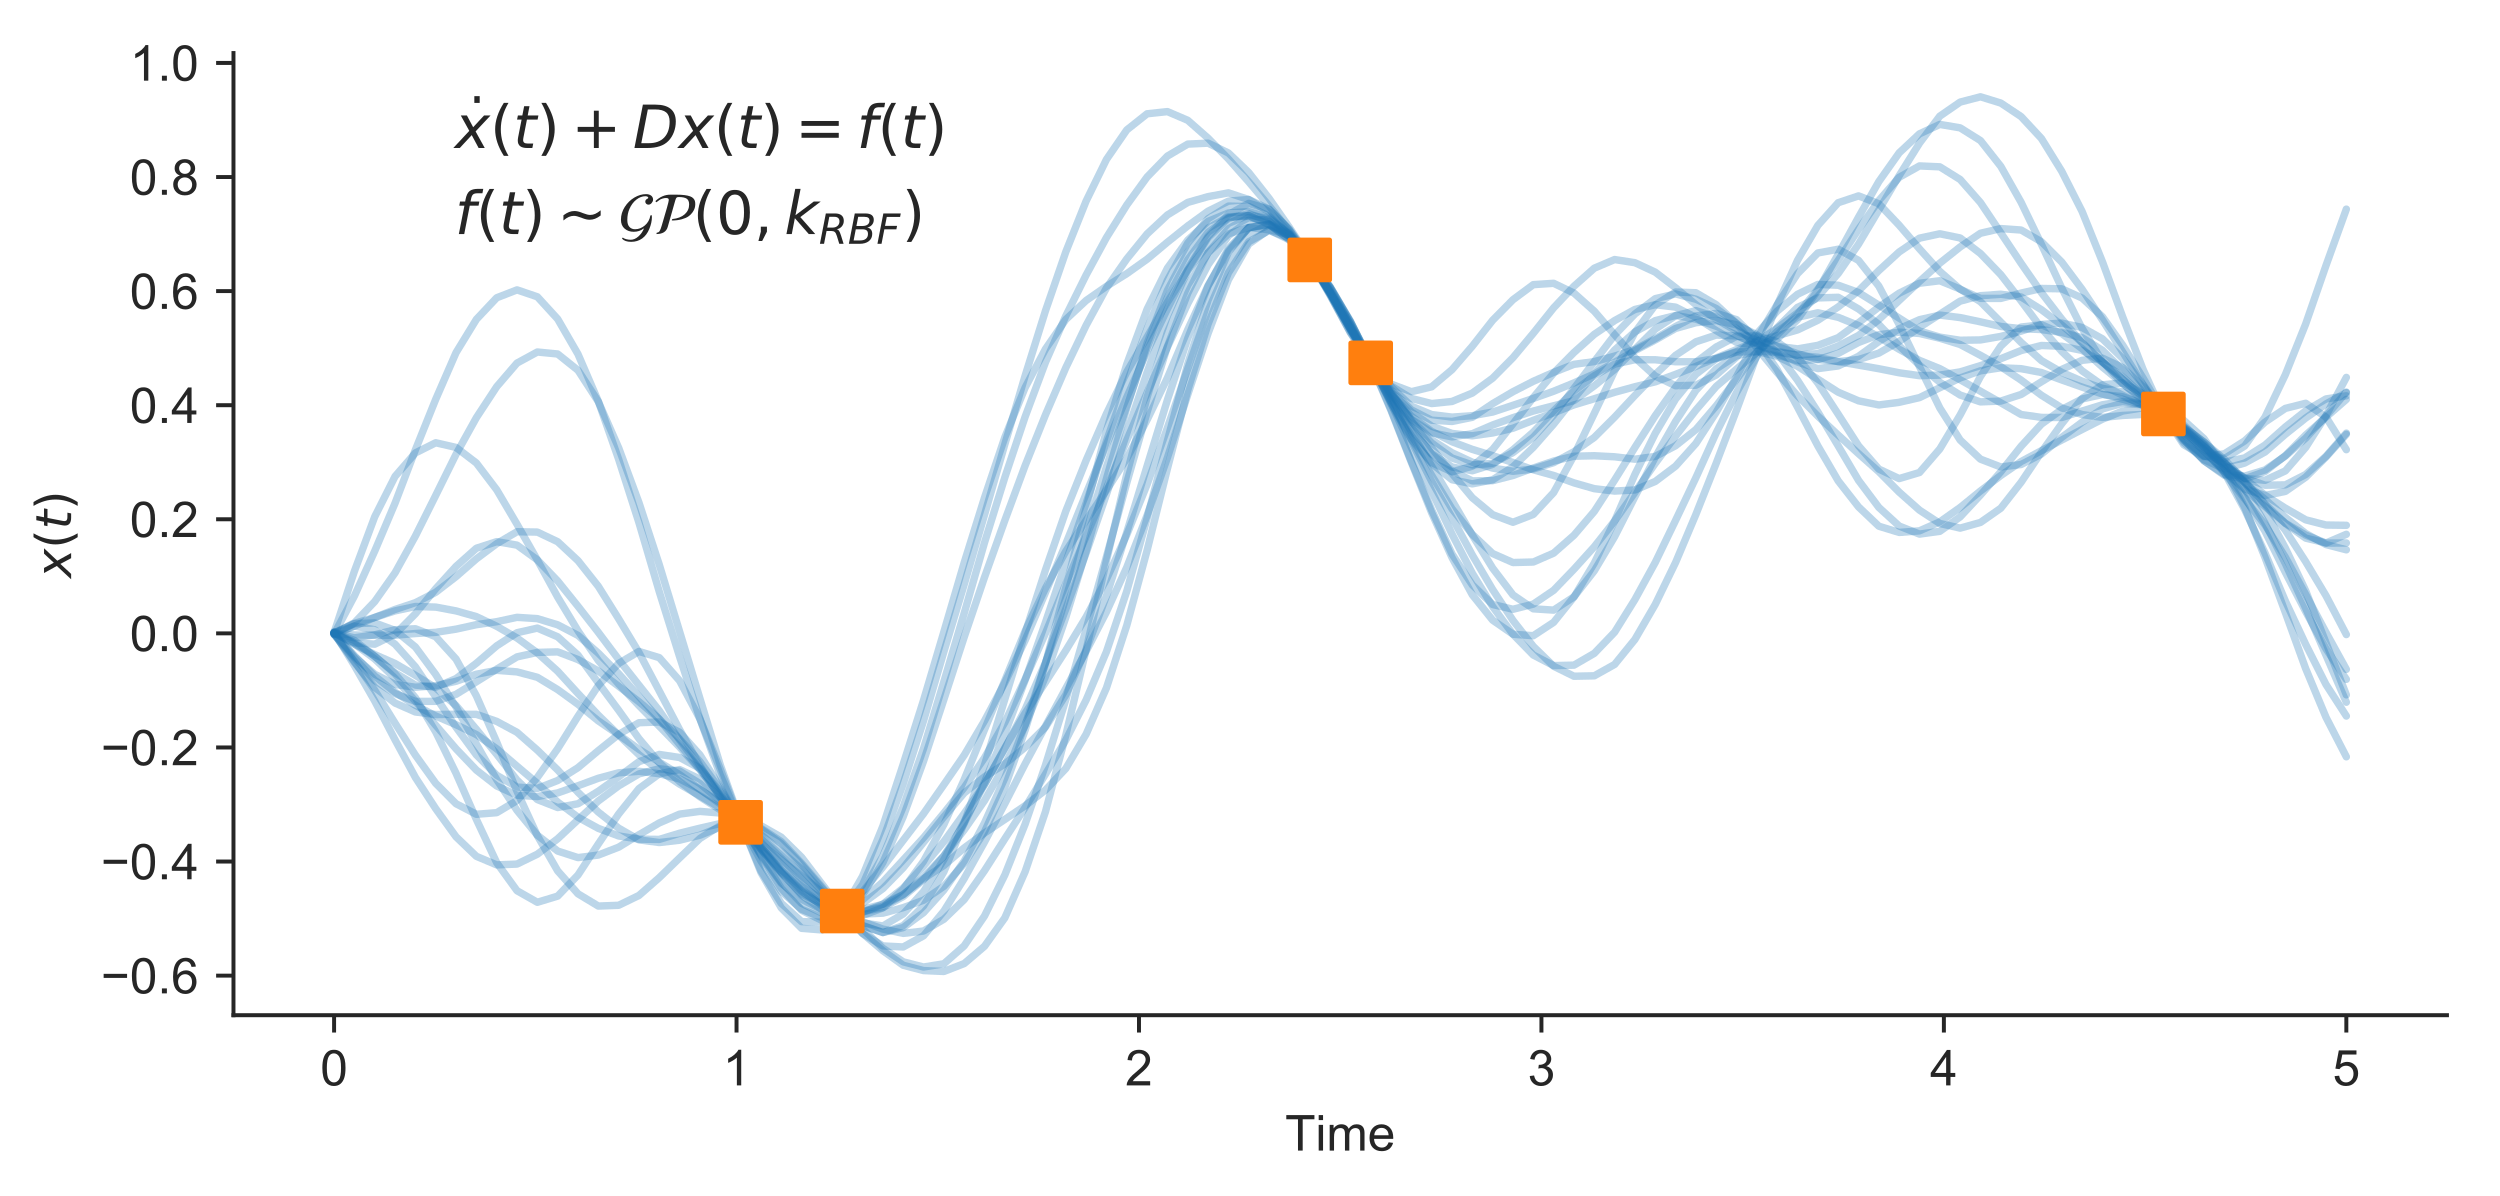 <?xml version="1.0" encoding="utf-8" standalone="no"?>
<!DOCTYPE svg PUBLIC "-//W3C//DTD SVG 1.1//EN"
  "http://www.w3.org/Graphics/SVG/1.1/DTD/svg11.dtd">
<!-- Created with matplotlib (https://matplotlib.org/) -->
<svg height="241.231pt" version="1.1" viewBox="0 0 504.186 241.231" width="504.186pt" xmlns="http://www.w3.org/2000/svg" xmlns:xlink="http://www.w3.org/1999/xlink">
 <defs>
  <style type="text/css">
*{stroke-linecap:butt;stroke-linejoin:round;}
  </style>
 </defs>
 <g id="figure_1">
  <g id="patch_1">
   <path d="M 0 241.231 
L 504.186 241.231 
L 504.186 0 
L 0 0 
z
" style="fill:none;"/>
  </g>
  <g id="axes_1">
   <g id="patch_2">
    <path d="M 47.086 204.74 
L 493.486 204.74 
L 493.486 10.7 
L 47.086 10.7 
z
" style="fill:none;"/>
   </g>
   <g id="matplotlib.axis_1">
    <g id="xtick_1">
     <g id="line2d_1">
      <defs>
       <path d="M 0 0 
L 0 3.5 
" id="m52e7990f29" style="stroke:#262626;stroke-width:0.8;"/>
      </defs>
      <g>
       <use style="fill:#262626;stroke:#262626;stroke-width:0.8;" x="67.377" xlink:href="#m52e7990f29" y="204.74"/>
      </g>
     </g>
     <g id="text_1">
      <!-- 0 -->
      <defs>
       <path d="M 4.156 35.297 
Q 4.156 48 6.766 55.734 
Q 9.375 63.484 14.516 67.672 
Q 19.672 71.875 27.484 71.875 
Q 33.25 71.875 37.594 69.547 
Q 41.938 67.234 44.766 62.859 
Q 47.609 58.5 49.219 52.219 
Q 50.828 45.953 50.828 35.297 
Q 50.828 22.703 48.234 14.969 
Q 45.656 7.234 40.5 3 
Q 35.359 -1.219 27.484 -1.219 
Q 17.141 -1.219 11.234 6.203 
Q 4.156 15.141 4.156 35.297 
z
M 13.188 35.297 
Q 13.188 17.672 17.312 11.828 
Q 21.438 6 27.484 6 
Q 33.547 6 37.672 11.859 
Q 41.797 17.719 41.797 35.297 
Q 41.797 52.984 37.672 58.781 
Q 33.547 64.594 27.391 64.594 
Q 21.344 64.594 17.719 59.469 
Q 13.188 52.938 13.188 35.297 
z
" id="ArialMT-48"/>
      </defs>
      <g style="fill:#262626;" transform="translate(64.596 218.898)scale(0.1 -0.1)">
       <use xlink:href="#ArialMT-48"/>
      </g>
     </g>
    </g>
    <g id="xtick_2">
     <g id="line2d_2">
      <g>
       <use style="fill:#262626;stroke:#262626;stroke-width:0.8;" x="148.54" xlink:href="#m52e7990f29" y="204.74"/>
      </g>
     </g>
     <g id="text_2">
      <!-- 1 -->
      <defs>
       <path d="M 37.25 0 
L 28.469 0 
L 28.469 56 
Q 25.297 52.984 20.141 49.953 
Q 14.984 46.922 10.891 45.406 
L 10.891 53.906 
Q 18.266 57.375 23.781 62.297 
Q 29.297 67.234 31.594 71.875 
L 37.25 71.875 
z
" id="ArialMT-49"/>
      </defs>
      <g style="fill:#262626;" transform="translate(145.76 218.898)scale(0.1 -0.1)">
       <use xlink:href="#ArialMT-49"/>
      </g>
     </g>
    </g>
    <g id="xtick_3">
     <g id="line2d_3">
      <g>
       <use style="fill:#262626;stroke:#262626;stroke-width:0.8;" x="229.704" xlink:href="#m52e7990f29" y="204.74"/>
      </g>
     </g>
     <g id="text_3">
      <!-- 2 -->
      <defs>
       <path d="M 50.344 8.453 
L 50.344 0 
L 3.031 0 
Q 2.938 3.172 4.047 6.109 
Q 5.859 10.938 9.828 15.625 
Q 13.812 20.312 21.344 26.469 
Q 33.016 36.031 37.109 41.625 
Q 41.219 47.219 41.219 52.203 
Q 41.219 57.422 37.469 61 
Q 33.734 64.594 27.734 64.594 
Q 21.391 64.594 17.578 60.781 
Q 13.766 56.984 13.719 50.25 
L 4.688 51.172 
Q 5.609 61.281 11.656 66.578 
Q 17.719 71.875 27.938 71.875 
Q 38.234 71.875 44.234 66.156 
Q 50.25 60.453 50.25 52 
Q 50.25 47.703 48.484 43.547 
Q 46.734 39.406 42.656 34.812 
Q 38.578 30.219 29.109 22.219 
Q 21.188 15.578 18.938 13.203 
Q 16.703 10.844 15.234 8.453 
z
" id="ArialMT-50"/>
      </defs>
      <g style="fill:#262626;" transform="translate(226.924 218.898)scale(0.1 -0.1)">
       <use xlink:href="#ArialMT-50"/>
      </g>
     </g>
    </g>
    <g id="xtick_4">
     <g id="line2d_4">
      <g>
       <use style="fill:#262626;stroke:#262626;stroke-width:0.8;" x="310.868" xlink:href="#m52e7990f29" y="204.74"/>
      </g>
     </g>
     <g id="text_4">
      <!-- 3 -->
      <defs>
       <path d="M 4.203 18.891 
L 12.984 20.062 
Q 14.5 12.594 18.141 9.297 
Q 21.781 6 27 6 
Q 33.203 6 37.469 10.297 
Q 41.75 14.594 41.75 20.953 
Q 41.75 27 37.797 30.922 
Q 33.844 34.859 27.734 34.859 
Q 25.25 34.859 21.531 33.891 
L 22.516 41.609 
Q 23.391 41.5 23.922 41.5 
Q 29.547 41.5 34.031 44.422 
Q 38.531 47.359 38.531 53.469 
Q 38.531 58.297 35.25 61.469 
Q 31.984 64.656 26.812 64.656 
Q 21.688 64.656 18.266 61.422 
Q 14.844 58.203 13.875 51.766 
L 5.078 53.328 
Q 6.688 62.156 12.391 67.016 
Q 18.109 71.875 26.609 71.875 
Q 32.469 71.875 37.391 69.359 
Q 42.328 66.844 44.938 62.5 
Q 47.562 58.156 47.562 53.266 
Q 47.562 48.641 45.062 44.828 
Q 42.578 41.016 37.703 38.766 
Q 44.047 37.312 47.562 32.688 
Q 51.078 28.078 51.078 21.141 
Q 51.078 11.766 44.234 5.25 
Q 37.406 -1.266 26.953 -1.266 
Q 17.531 -1.266 11.297 4.344 
Q 5.078 9.969 4.203 18.891 
z
" id="ArialMT-51"/>
      </defs>
      <g style="fill:#262626;" transform="translate(308.087 218.898)scale(0.1 -0.1)">
       <use xlink:href="#ArialMT-51"/>
      </g>
     </g>
    </g>
    <g id="xtick_5">
     <g id="line2d_5">
      <g>
       <use style="fill:#262626;stroke:#262626;stroke-width:0.8;" x="392.031" xlink:href="#m52e7990f29" y="204.74"/>
      </g>
     </g>
     <g id="text_5">
      <!-- 4 -->
      <defs>
       <path d="M 32.328 0 
L 32.328 17.141 
L 1.266 17.141 
L 1.266 25.203 
L 33.938 71.578 
L 41.109 71.578 
L 41.109 25.203 
L 50.781 25.203 
L 50.781 17.141 
L 41.109 17.141 
L 41.109 0 
z
M 32.328 25.203 
L 32.328 57.469 
L 9.906 25.203 
z
" id="ArialMT-52"/>
      </defs>
      <g style="fill:#262626;" transform="translate(389.251 218.898)scale(0.1 -0.1)">
       <use xlink:href="#ArialMT-52"/>
      </g>
     </g>
    </g>
    <g id="xtick_6">
     <g id="line2d_6">
      <g>
       <use style="fill:#262626;stroke:#262626;stroke-width:0.8;" x="473.195" xlink:href="#m52e7990f29" y="204.74"/>
      </g>
     </g>
     <g id="text_6">
      <!-- 5 -->
      <defs>
       <path d="M 4.156 18.75 
L 13.375 19.531 
Q 14.406 12.797 18.141 9.391 
Q 21.875 6 27.156 6 
Q 33.5 6 37.891 10.781 
Q 42.281 15.578 42.281 23.484 
Q 42.281 31 38.062 35.344 
Q 33.844 39.703 27 39.703 
Q 22.75 39.703 19.328 37.766 
Q 15.922 35.844 13.969 32.766 
L 5.719 33.844 
L 12.641 70.609 
L 48.25 70.609 
L 48.25 62.203 
L 19.672 62.203 
L 15.828 42.969 
Q 22.266 47.469 29.344 47.469 
Q 38.719 47.469 45.156 40.969 
Q 51.609 34.469 51.609 24.266 
Q 51.609 14.547 45.953 7.469 
Q 39.062 -1.219 27.156 -1.219 
Q 17.391 -1.219 11.203 4.25 
Q 5.031 9.719 4.156 18.75 
z
" id="ArialMT-53"/>
      </defs>
      <g style="fill:#262626;" transform="translate(470.415 218.898)scale(0.1 -0.1)">
       <use xlink:href="#ArialMT-53"/>
      </g>
     </g>
    </g>
    <g id="text_7">
     <!-- Time -->
     <defs>
      <path d="M 25.922 0 
L 25.922 63.141 
L 2.344 63.141 
L 2.344 71.578 
L 59.078 71.578 
L 59.078 63.141 
L 35.406 63.141 
L 35.406 0 
z
" id="ArialMT-84"/>
      <path d="M 6.641 61.469 
L 6.641 71.578 
L 15.438 71.578 
L 15.438 61.469 
z
M 6.641 0 
L 6.641 51.859 
L 15.438 51.859 
L 15.438 0 
z
" id="ArialMT-105"/>
      <path d="M 6.594 0 
L 6.594 51.859 
L 14.453 51.859 
L 14.453 44.578 
Q 16.891 48.391 20.938 50.703 
Q 25 53.031 30.172 53.031 
Q 35.938 53.031 39.625 50.641 
Q 43.312 48.25 44.828 43.953 
Q 50.984 53.031 60.844 53.031 
Q 68.562 53.031 72.703 48.75 
Q 76.859 44.484 76.859 35.594 
L 76.859 0 
L 68.109 0 
L 68.109 32.672 
Q 68.109 37.938 67.25 40.25 
Q 66.406 42.578 64.156 43.984 
Q 61.922 45.406 58.891 45.406 
Q 53.422 45.406 49.797 41.766 
Q 46.188 38.141 46.188 30.125 
L 46.188 0 
L 37.406 0 
L 37.406 33.688 
Q 37.406 39.547 35.25 42.469 
Q 33.109 45.406 28.219 45.406 
Q 24.516 45.406 21.359 43.453 
Q 18.219 41.5 16.797 37.734 
Q 15.375 33.984 15.375 26.906 
L 15.375 0 
z
" id="ArialMT-109"/>
      <path d="M 42.094 16.703 
L 51.172 15.578 
Q 49.031 7.625 43.219 3.219 
Q 37.406 -1.172 28.375 -1.172 
Q 17 -1.172 10.328 5.828 
Q 3.656 12.844 3.656 25.484 
Q 3.656 38.578 10.391 45.797 
Q 17.141 53.031 27.875 53.031 
Q 38.281 53.031 44.875 45.953 
Q 51.469 38.875 51.469 26.031 
Q 51.469 25.25 51.422 23.688 
L 12.75 23.688 
Q 13.234 15.141 17.578 10.594 
Q 21.922 6.062 28.422 6.062 
Q 33.25 6.062 36.672 8.594 
Q 40.094 11.141 42.094 16.703 
z
M 13.234 30.906 
L 42.188 30.906 
Q 41.609 37.453 38.875 40.719 
Q 34.672 45.797 27.984 45.797 
Q 21.922 45.797 17.797 41.75 
Q 13.672 37.703 13.234 30.906 
z
" id="ArialMT-101"/>
     </defs>
     <g style="fill:#262626;" transform="translate(259.178 232.043)scale(0.1 -0.1)">
      <use xlink:href="#ArialMT-84"/>
      <use x="61.037" xlink:href="#ArialMT-105"/>
      <use x="83.254" xlink:href="#ArialMT-109"/>
      <use x="166.555" xlink:href="#ArialMT-101"/>
     </g>
    </g>
   </g>
   <g id="matplotlib.axis_2">
    <g id="ytick_1">
     <g id="line2d_7">
      <defs>
       <path d="M 0 0 
L -3.5 0 
" id="m9605fce800" style="stroke:#262626;stroke-width:0.8;"/>
      </defs>
      <g>
       <use style="fill:#262626;stroke:#262626;stroke-width:0.8;" x="47.086" xlink:href="#m9605fce800" y="196.759"/>
      </g>
     </g>
     <g id="text_8">
      <!-- −0.6 -->
      <defs>
       <path d="M 52.828 31.203 
L 5.562 31.203 
L 5.562 39.406 
L 52.828 39.406 
z
" id="ArialMT-8722"/>
       <path d="M 9.078 0 
L 9.078 10.016 
L 19.094 10.016 
L 19.094 0 
z
" id="ArialMT-46"/>
       <path d="M 49.75 54.047 
L 41.016 53.375 
Q 39.844 58.547 37.703 60.891 
Q 34.125 64.656 28.906 64.656 
Q 24.703 64.656 21.531 62.312 
Q 17.391 59.281 14.984 53.469 
Q 12.594 47.656 12.5 36.922 
Q 15.672 41.75 20.266 44.094 
Q 24.859 46.438 29.891 46.438 
Q 38.672 46.438 44.844 39.969 
Q 51.031 33.5 51.031 23.25 
Q 51.031 16.5 48.125 10.719 
Q 45.219 4.938 40.141 1.859 
Q 35.062 -1.219 28.609 -1.219 
Q 17.625 -1.219 10.688 6.859 
Q 3.766 14.938 3.766 33.5 
Q 3.766 54.25 11.422 63.672 
Q 18.109 71.875 29.438 71.875 
Q 37.891 71.875 43.281 67.141 
Q 48.688 62.406 49.75 54.047 
z
M 13.875 23.188 
Q 13.875 18.656 15.797 14.5 
Q 17.719 10.359 21.188 8.172 
Q 24.656 6 28.469 6 
Q 34.031 6 38.031 10.484 
Q 42.047 14.984 42.047 22.703 
Q 42.047 30.125 38.078 34.391 
Q 34.125 38.672 28.125 38.672 
Q 22.172 38.672 18.016 34.391 
Q 13.875 30.125 13.875 23.188 
z
" id="ArialMT-54"/>
      </defs>
      <g style="fill:#262626;" transform="translate(20.345 200.338)scale(0.1 -0.1)">
       <use xlink:href="#ArialMT-8722"/>
       <use x="58.398" xlink:href="#ArialMT-48"/>
       <use x="114.014" xlink:href="#ArialMT-46"/>
       <use x="141.797" xlink:href="#ArialMT-54"/>
      </g>
     </g>
    </g>
    <g id="ytick_2">
     <g id="line2d_8">
      <g>
       <use style="fill:#262626;stroke:#262626;stroke-width:0.8;" x="47.086" xlink:href="#m9605fce800" y="173.751"/>
      </g>
     </g>
     <g id="text_9">
      <!-- −0.4 -->
      <g style="fill:#262626;" transform="translate(20.345 177.33)scale(0.1 -0.1)">
       <use xlink:href="#ArialMT-8722"/>
       <use x="58.398" xlink:href="#ArialMT-48"/>
       <use x="114.014" xlink:href="#ArialMT-46"/>
       <use x="141.797" xlink:href="#ArialMT-52"/>
      </g>
     </g>
    </g>
    <g id="ytick_3">
     <g id="line2d_9">
      <g>
       <use style="fill:#262626;stroke:#262626;stroke-width:0.8;" x="47.086" xlink:href="#m9605fce800" y="150.743"/>
      </g>
     </g>
     <g id="text_10">
      <!-- −0.2 -->
      <g style="fill:#262626;" transform="translate(20.345 154.321)scale(0.1 -0.1)">
       <use xlink:href="#ArialMT-8722"/>
       <use x="58.398" xlink:href="#ArialMT-48"/>
       <use x="114.014" xlink:href="#ArialMT-46"/>
       <use x="141.797" xlink:href="#ArialMT-50"/>
      </g>
     </g>
    </g>
    <g id="ytick_4">
     <g id="line2d_10">
      <g>
       <use style="fill:#262626;stroke:#262626;stroke-width:0.8;" x="47.086" xlink:href="#m9605fce800" y="127.734"/>
      </g>
     </g>
     <g id="text_11">
      <!-- 0.0 -->
      <g style="fill:#262626;" transform="translate(26.186 131.313)scale(0.1 -0.1)">
       <use xlink:href="#ArialMT-48"/>
       <use x="55.615" xlink:href="#ArialMT-46"/>
       <use x="83.398" xlink:href="#ArialMT-48"/>
      </g>
     </g>
    </g>
    <g id="ytick_5">
     <g id="line2d_11">
      <g>
       <use style="fill:#262626;stroke:#262626;stroke-width:0.8;" x="47.086" xlink:href="#m9605fce800" y="104.726"/>
      </g>
     </g>
     <g id="text_12">
      <!-- 0.2 -->
      <g style="fill:#262626;" transform="translate(26.186 108.305)scale(0.1 -0.1)">
       <use xlink:href="#ArialMT-48"/>
       <use x="55.615" xlink:href="#ArialMT-46"/>
       <use x="83.398" xlink:href="#ArialMT-50"/>
      </g>
     </g>
    </g>
    <g id="ytick_6">
     <g id="line2d_12">
      <g>
       <use style="fill:#262626;stroke:#262626;stroke-width:0.8;" x="47.086" xlink:href="#m9605fce800" y="81.718"/>
      </g>
     </g>
     <g id="text_13">
      <!-- 0.4 -->
      <g style="fill:#262626;" transform="translate(26.186 85.297)scale(0.1 -0.1)">
       <use xlink:href="#ArialMT-48"/>
       <use x="55.615" xlink:href="#ArialMT-46"/>
       <use x="83.398" xlink:href="#ArialMT-52"/>
      </g>
     </g>
    </g>
    <g id="ytick_7">
     <g id="line2d_13">
      <g>
       <use style="fill:#262626;stroke:#262626;stroke-width:0.8;" x="47.086" xlink:href="#m9605fce800" y="58.709"/>
      </g>
     </g>
     <g id="text_14">
      <!-- 0.6 -->
      <g style="fill:#262626;" transform="translate(26.186 62.288)scale(0.1 -0.1)">
       <use xlink:href="#ArialMT-48"/>
       <use x="55.615" xlink:href="#ArialMT-46"/>
       <use x="83.398" xlink:href="#ArialMT-54"/>
      </g>
     </g>
    </g>
    <g id="ytick_8">
     <g id="line2d_14">
      <g>
       <use style="fill:#262626;stroke:#262626;stroke-width:0.8;" x="47.086" xlink:href="#m9605fce800" y="35.701"/>
      </g>
     </g>
     <g id="text_15">
      <!-- 0.8 -->
      <defs>
       <path d="M 17.672 38.812 
Q 12.203 40.828 9.562 44.531 
Q 6.938 48.25 6.938 53.422 
Q 6.938 61.234 12.547 66.547 
Q 18.172 71.875 27.484 71.875 
Q 36.859 71.875 42.578 66.422 
Q 48.297 60.984 48.297 53.172 
Q 48.297 48.188 45.672 44.5 
Q 43.062 40.828 37.75 38.812 
Q 44.344 36.672 47.781 31.875 
Q 51.219 27.094 51.219 20.453 
Q 51.219 11.281 44.719 5.031 
Q 38.234 -1.219 27.641 -1.219 
Q 17.047 -1.219 10.547 5.047 
Q 4.047 11.328 4.047 20.703 
Q 4.047 27.688 7.594 32.391 
Q 11.141 37.109 17.672 38.812 
z
M 15.922 53.719 
Q 15.922 48.641 19.188 45.406 
Q 22.469 42.188 27.688 42.188 
Q 32.766 42.188 36.016 45.375 
Q 39.266 48.578 39.266 53.219 
Q 39.266 58.062 35.906 61.359 
Q 32.562 64.656 27.594 64.656 
Q 22.562 64.656 19.234 61.422 
Q 15.922 58.203 15.922 53.719 
z
M 13.094 20.656 
Q 13.094 16.891 14.875 13.375 
Q 16.656 9.859 20.172 7.922 
Q 23.688 6 27.734 6 
Q 34.031 6 38.125 10.047 
Q 42.234 14.109 42.234 20.359 
Q 42.234 26.703 38.016 30.859 
Q 33.797 35.016 27.438 35.016 
Q 21.234 35.016 17.156 30.906 
Q 13.094 26.812 13.094 20.656 
z
" id="ArialMT-56"/>
      </defs>
      <g style="fill:#262626;" transform="translate(26.186 39.28)scale(0.1 -0.1)">
       <use xlink:href="#ArialMT-48"/>
       <use x="55.615" xlink:href="#ArialMT-46"/>
       <use x="83.398" xlink:href="#ArialMT-56"/>
      </g>
     </g>
    </g>
    <g id="ytick_9">
     <g id="line2d_15">
      <g>
       <use style="fill:#262626;stroke:#262626;stroke-width:0.8;" x="47.086" xlink:href="#m9605fce800" y="12.693"/>
      </g>
     </g>
     <g id="text_16">
      <!-- 1.0 -->
      <g style="fill:#262626;" transform="translate(26.186 16.272)scale(0.1 -0.1)">
       <use xlink:href="#ArialMT-49"/>
       <use x="55.615" xlink:href="#ArialMT-46"/>
       <use x="83.398" xlink:href="#ArialMT-48"/>
      </g>
     </g>
    </g>
    <g id="text_17">
     <!-- $x(t)$ -->
     <defs>
      <path d="M 60.016 54.688 
L 34.906 27.875 
L 50.297 0 
L 39.984 0 
L 28.422 21.688 
L 8.297 0 
L -2.594 0 
L 24.312 28.812 
L 10.016 54.688 
L 20.312 54.688 
L 30.812 34.906 
L 49.125 54.688 
z
" id="DejaVuSans-Oblique-120"/>
      <path d="M 31 75.875 
Q 24.469 64.656 21.281 53.656 
Q 18.109 42.672 18.109 31.391 
Q 18.109 20.125 21.312 9.062 
Q 24.516 -2 31 -13.188 
L 23.188 -13.188 
Q 15.875 -1.703 12.234 9.375 
Q 8.594 20.453 8.594 31.391 
Q 8.594 42.281 12.203 53.312 
Q 15.828 64.359 23.188 75.875 
z
" id="DejaVuSans-40"/>
      <path d="M 42.281 54.688 
L 40.922 47.703 
L 23 47.703 
L 17.188 18.016 
Q 16.891 16.359 16.75 15.234 
Q 16.609 14.109 16.609 13.484 
Q 16.609 10.359 18.484 8.938 
Q 20.359 7.516 24.516 7.516 
L 33.594 7.516 
L 32.078 0 
L 23.484 0 
Q 15.484 0 11.547 3.125 
Q 7.625 6.25 7.625 12.594 
Q 7.625 13.719 7.766 15.062 
Q 7.906 16.406 8.203 18.016 
L 14.016 47.703 
L 6.391 47.703 
L 7.812 54.688 
L 15.281 54.688 
L 18.312 70.219 
L 27.297 70.219 
L 24.312 54.688 
z
" id="DejaVuSans-Oblique-116"/>
      <path d="M 8.016 75.875 
L 15.828 75.875 
Q 23.141 64.359 26.781 53.312 
Q 30.422 42.281 30.422 31.391 
Q 30.422 20.453 26.781 9.375 
Q 23.141 -1.703 15.828 -13.188 
L 8.016 -13.188 
Q 14.5 -2 17.703 9.062 
Q 20.906 20.125 20.906 31.391 
Q 20.906 42.672 17.703 53.656 
Q 14.5 64.656 8.016 75.875 
z
" id="DejaVuSans-41"/>
     </defs>
     <g style="fill:#262626;" transform="translate(14.358 116.57)rotate(-90)scale(0.1 -0.1)">
      <use transform="translate(0 0.125)" xlink:href="#DejaVuSans-Oblique-120"/>
      <use transform="translate(59.18 0.125)" xlink:href="#DejaVuSans-40"/>
      <use transform="translate(98.193 0.125)" xlink:href="#DejaVuSans-Oblique-116"/>
      <use transform="translate(137.402 0.125)" xlink:href="#DejaVuSans-41"/>
     </g>
    </g>
   </g>
   <g id="line2d_16">
    <path clip-path="url(#pea04b442a9)" d="M 67.377 127.606 
L 71.476 129.151 
L 75.575 132.386 
L 79.674 135.711 
L 83.774 138.162 
L 87.873 138.596 
L 91.972 136.855 
L 96.071 133.762 
L 100.17 130.249 
L 104.269 127.603 
L 108.369 126.673 
L 112.468 128.426 
L 116.567 132.121 
L 120.666 137.733 
L 124.765 143.238 
L 128.864 148.967 
L 132.964 153.826 
L 137.063 157.629 
L 141.162 160.695 
L 145.261 163.327 
L 149.36 165.649 
L 153.459 168.351 
L 157.559 171.745 
L 161.658 175.288 
L 165.757 179.711 
L 169.856 183.695 
L 173.955 186.109 
L 178.055 186.751 
L 182.154 184.317 
L 186.253 179.817 
L 190.352 173.365 
L 194.451 165.689 
L 198.55 158.202 
L 202.65 150.821 
L 206.749 143.839 
L 210.848 137.575 
L 214.947 131.184 
L 219.046 124.423 
L 223.145 116.799 
L 227.245 107.835 
L 231.344 97.685 
L 235.443 86.26 
L 239.542 74.386 
L 243.641 62.724 
L 247.74 53.34 
L 251.84 47.277 
L 255.939 45.315 
L 260.038 47.4 
L 264.137 52.524 
L 268.236 59.531 
L 272.336 67.113 
L 276.435 73.315 
L 280.534 77.83 
L 284.633 80.356 
L 288.732 81.386 
L 292.831 80.965 
L 296.931 79.273 
L 301.03 76.265 
L 305.129 72.131 
L 309.228 67.212 
L 313.327 62.081 
L 317.426 57.73 
L 321.526 54.086 
L 325.625 52.344 
L 329.724 52.981 
L 333.823 54.886 
L 337.922 58.037 
L 342.021 61.436 
L 346.121 64.404 
L 350.22 66.767 
L 354.319 68.639 
L 358.418 69.902 
L 362.517 71.332 
L 366.617 72.503 
L 370.716 72.91 
L 374.815 72.504 
L 378.914 71.215 
L 383.013 68.86 
L 387.112 66.025 
L 391.212 63.369 
L 395.311 60.728 
L 399.41 59.632 
L 403.509 59.339 
L 407.608 59.888 
L 411.707 62.463 
L 415.807 65.551 
L 419.906 69.086 
L 424.005 73.069 
L 428.104 76.538 
L 432.203 79.929 
L 436.302 83.485 
L 440.402 86.698 
L 444.501 90.078 
L 448.6 93.38 
L 452.699 97.214 
L 456.798 101.739 
L 460.898 106.924 
L 464.997 113.276 
L 469.096 120.147 
L 473.195 127.975 
" style="fill:none;stroke:#1f77b4;stroke-linecap:round;stroke-opacity:0.3;stroke-width:1.5;"/>
   </g>
   <g id="line2d_17">
    <path clip-path="url(#pea04b442a9)" d="M 67.377 127.646 
L 71.476 132.442 
L 75.575 135.978 
L 79.674 138.038 
L 83.774 138.596 
L 87.873 138.294 
L 91.972 137.397 
L 96.071 135.975 
L 100.17 135.185 
L 104.269 135.504 
L 108.369 136.592 
L 112.468 139.072 
L 116.567 142.042 
L 120.666 145.388 
L 124.765 148.188 
L 128.864 151.125 
L 132.964 153.702 
L 137.063 156.242 
L 141.162 159.181 
L 145.261 162.152 
L 149.36 165.786 
L 153.459 169.824 
L 157.559 174.272 
L 161.658 178.303 
L 165.757 181.841 
L 169.856 183.817 
L 173.955 184.027 
L 178.055 182.336 
L 182.154 179.101 
L 186.253 174.663 
L 190.352 169.719 
L 194.451 164.071 
L 198.55 158.17 
L 202.65 150.957 
L 206.749 143.073 
L 210.848 133.608 
L 214.947 122.799 
L 219.046 111.505 
L 223.145 99.689 
L 227.245 87.358 
L 231.344 75.076 
L 235.443 63.667 
L 239.542 54.551 
L 243.641 47.897 
L 247.74 44.013 
L 251.84 43.093 
L 255.939 44.556 
L 260.038 47.674 
L 264.137 52.142 
L 268.236 57.82 
L 272.336 64.737 
L 276.435 73.276 
L 280.534 82.802 
L 284.633 93.26 
L 288.732 103.433 
L 292.831 112.453 
L 296.931 119.96 
L 301.03 125.07 
L 305.129 127.91 
L 309.228 128.208 
L 313.327 125.51 
L 317.426 120.404 
L 321.526 113.572 
L 325.625 105.056 
L 329.724 95.667 
L 333.823 87.403 
L 337.922 80.466 
L 342.021 75.474 
L 346.121 72.352 
L 350.22 71.008 
L 354.319 70.865 
L 358.418 71.015 
L 362.517 71.686 
L 366.617 72.051 
L 370.716 72.937 
L 374.815 73.638 
L 378.914 74.362 
L 383.013 75.18 
L 387.112 75.766 
L 391.212 75.646 
L 395.311 74.999 
L 399.41 73.741 
L 403.509 72.339 
L 407.608 70.695 
L 411.707 69.675 
L 415.807 69.838 
L 419.906 70.67 
L 424.005 73 
L 428.104 76.049 
L 432.203 79.671 
L 436.302 83.453 
L 440.402 87.081 
L 444.501 91.019 
L 448.6 95.022 
L 452.699 98.811 
L 456.798 102.147 
L 460.898 105.504 
L 464.997 107.917 
L 469.096 109.531 
L 473.195 109.504 
" style="fill:none;stroke:#1f77b4;stroke-linecap:round;stroke-opacity:0.3;stroke-width:1.5;"/>
   </g>
   <g id="line2d_18">
    <path clip-path="url(#pea04b442a9)" d="M 67.377 127.566 
L 71.476 115.196 
L 75.575 104.204 
L 79.674 96.073 
L 83.774 91.341 
L 87.873 89.292 
L 91.972 90.235 
L 96.071 93.375 
L 100.17 98.774 
L 104.269 105.725 
L 108.369 112.932 
L 112.468 120.424 
L 116.567 127.221 
L 120.666 133.2 
L 124.765 137.95 
L 128.864 142.3 
L 132.964 146.465 
L 137.063 150.665 
L 141.162 155.237 
L 145.261 160.5 
L 149.36 165.661 
L 153.459 170.984 
L 157.559 175.386 
L 161.658 178.763 
L 165.757 181.348 
L 169.856 183.472 
L 173.955 185.911 
L 178.055 187.373 
L 182.154 188.238 
L 186.253 187.765 
L 190.352 185.387 
L 194.451 181.42 
L 198.55 175.592 
L 202.65 169.161 
L 206.749 162.835 
L 210.848 156.117 
L 214.947 149.253 
L 219.046 141.159 
L 223.145 131.422 
L 227.245 119.22 
L 231.344 104.516 
L 235.443 88.856 
L 239.542 73.432 
L 243.641 60.512 
L 247.74 50.833 
L 251.84 45.904 
L 255.939 45.169 
L 260.038 47.664 
L 264.137 52.58 
L 268.236 59.098 
L 272.336 66.072 
L 276.435 73.18 
L 280.534 79.365 
L 284.633 84.552 
L 288.732 87.282 
L 292.831 88.11 
L 296.931 87.461 
L 301.03 85.71 
L 305.129 84.232 
L 309.228 82.894 
L 313.327 81.832 
L 317.426 80.794 
L 321.526 77.816 
L 325.625 74.506 
L 329.724 70.438 
L 333.823 66.367 
L 337.922 63.666 
L 342.021 62.644 
L 346.121 63.964 
L 350.22 66.284 
L 354.319 69.302 
L 358.418 71.615 
L 362.517 72.748 
L 366.617 72.503 
L 370.716 71.269 
L 374.815 69.07 
L 378.914 67.506 
L 383.013 66.988 
L 387.112 67.251 
L 391.212 68.209 
L 395.311 69.473 
L 399.41 71.657 
L 403.509 73.952 
L 407.608 76.661 
L 411.707 79.715 
L 415.807 82.268 
L 419.906 83.605 
L 424.005 84.19 
L 428.104 83.783 
L 432.203 83.576 
L 436.302 83.385 
L 440.402 84.764 
L 444.501 88.479 
L 448.6 94.348 
L 452.699 102.282 
L 456.798 112.436 
L 460.898 123.535 
L 464.997 134.846 
L 469.096 144.666 
L 473.195 152.625 
" style="fill:none;stroke:#1f77b4;stroke-linecap:round;stroke-opacity:0.3;stroke-width:1.5;"/>
   </g>
   <g id="line2d_19">
    <path clip-path="url(#pea04b442a9)" d="M 67.377 127.683 
L 71.476 128.062 
L 75.575 128.102 
L 79.674 128.104 
L 83.774 127.769 
L 87.873 127.525 
L 91.972 126.883 
L 96.071 125.982 
L 100.17 125.378 
L 104.269 124.5 
L 108.369 124.763 
L 112.468 126.008 
L 116.567 128.142 
L 120.666 131.72 
L 124.765 135.87 
L 128.864 140.467 
L 132.964 145.069 
L 137.063 150.127 
L 141.162 155.091 
L 145.261 160.542 
L 149.36 165.832 
L 153.459 171.247 
L 157.559 176.078 
L 161.658 180.248 
L 165.757 182.333 
L 169.856 183.68 
L 173.955 184.358 
L 178.055 184.159 
L 182.154 183.049 
L 186.253 181.555 
L 190.352 178.739 
L 194.451 174.137 
L 198.55 167.747 
L 202.65 158.79 
L 206.749 147.21 
L 210.848 133.758 
L 214.947 118.503 
L 219.046 102.464 
L 223.145 86.887 
L 227.245 73.438 
L 231.344 62.35 
L 235.443 54.076 
L 239.542 48.431 
L 243.641 44.643 
L 247.74 42.947 
L 251.84 42.68 
L 255.939 43.884 
L 260.038 47.38 
L 264.137 52.391 
L 268.236 58.99 
L 272.336 66.409 
L 276.435 73.24 
L 280.534 79.529 
L 284.633 84.633 
L 288.732 88.724 
L 292.831 91.304 
L 296.931 93.214 
L 301.03 94.405 
L 305.129 95.045 
L 309.228 94.585 
L 313.327 93.308 
L 317.426 91.102 
L 321.526 88.218 
L 325.625 84.124 
L 329.724 79.748 
L 333.823 75.509 
L 337.922 71.663 
L 342.021 68.931 
L 346.121 67.571 
L 350.22 67.742 
L 354.319 69.231 
L 358.418 71.243 
L 362.517 73.01 
L 366.617 74.34 
L 370.716 73.805 
L 374.815 71.859 
L 378.914 68.875 
L 383.013 66.31 
L 387.112 64.474 
L 391.212 63.541 
L 395.311 64.048 
L 399.41 64.905 
L 403.509 65.835 
L 407.608 66.294 
L 411.707 66.463 
L 415.807 67.041 
L 419.906 68.111 
L 424.005 70.649 
L 428.104 74.681 
L 432.203 79.149 
L 436.302 83.661 
L 440.402 87.616 
L 444.501 90.738 
L 448.6 93.883 
L 452.699 96.486 
L 456.798 99.885 
L 460.898 102.48 
L 464.997 104.833 
L 469.096 105.885 
L 473.195 105.942 
" style="fill:none;stroke:#1f77b4;stroke-linecap:round;stroke-opacity:0.3;stroke-width:1.5;"/>
   </g>
   <g id="line2d_20">
    <path clip-path="url(#pea04b442a9)" d="M 67.377 127.607 
L 71.476 125.783 
L 75.575 125.627 
L 79.674 127.143 
L 83.774 130.484 
L 87.873 136.028 
L 91.972 142.594 
L 96.071 150.065 
L 100.17 157.229 
L 104.269 163.435 
L 108.369 168.441 
L 112.468 171.635 
L 116.567 172.958 
L 120.666 172.441 
L 124.765 170.854 
L 128.864 168.342 
L 132.964 165.958 
L 137.063 164.186 
L 141.162 163.633 
L 145.261 163.966 
L 149.36 165.783 
L 153.459 169.137 
L 157.559 173.103 
L 161.658 177.289 
L 165.757 181.375 
L 169.856 183.92 
L 173.955 184.625 
L 178.055 183.09 
L 182.154 179.343 
L 186.253 173.703 
L 190.352 166.283 
L 194.451 157.233 
L 198.55 147.142 
L 202.65 137.224 
L 206.749 127.261 
L 210.848 118.616 
L 214.947 111.169 
L 219.046 104.942 
L 223.145 98.867 
L 227.245 92.453 
L 231.344 84.655 
L 235.443 76.204 
L 239.542 66.498 
L 243.641 57.582 
L 247.74 50.533 
L 251.84 45.924 
L 255.939 45.169 
L 260.038 47.118 
L 264.137 52.232 
L 268.236 58.87 
L 272.336 65.955 
L 276.435 73.203 
L 280.534 80.313 
L 284.633 87.047 
L 288.732 94.009 
L 292.831 100.902 
L 296.931 107.917 
L 301.03 114.578 
L 305.129 119.98 
L 309.228 122.783 
L 313.327 123.046 
L 317.426 120.365 
L 321.526 115.121 
L 325.625 108.232 
L 329.724 100.175 
L 333.823 92.197 
L 337.922 84.994 
L 342.021 78.711 
L 346.121 74.363 
L 350.22 71.75 
L 354.319 70.886 
L 358.418 71.857 
L 362.517 73.869 
L 366.617 76.475 
L 370.716 79.094 
L 374.815 80.835 
L 378.914 81.67 
L 383.013 81.138 
L 387.112 80.192 
L 391.212 78.197 
L 395.311 76.221 
L 399.41 74.78 
L 403.509 74.175 
L 407.608 74.353 
L 411.707 75.129 
L 415.807 76.626 
L 419.906 78.071 
L 424.005 79.462 
L 428.104 80.519 
L 432.203 81.693 
L 436.302 83.107 
L 440.402 85.715 
L 444.501 89.625 
L 448.6 95.29 
L 452.699 102.765 
L 456.798 111.54 
L 460.898 121.211 
L 464.997 129.949 
L 469.096 138.053 
L 473.195 144.405 
" style="fill:none;stroke:#1f77b4;stroke-linecap:round;stroke-opacity:0.3;stroke-width:1.5;"/>
   </g>
   <g id="line2d_21">
    <path clip-path="url(#pea04b442a9)" d="M 67.377 127.71 
L 71.476 125.602 
L 75.575 121.317 
L 79.674 115.516 
L 83.774 108.108 
L 87.873 99.902 
L 91.972 91.613 
L 96.071 84.237 
L 100.17 77.99 
L 104.269 73.219 
L 108.369 70.989 
L 112.468 71.392 
L 116.567 74.676 
L 120.666 81.004 
L 124.765 90.314 
L 128.864 101.382 
L 132.964 113.901 
L 137.063 127.388 
L 141.162 140.892 
L 145.261 154.27 
L 149.36 165.723 
L 153.459 175.594 
L 157.559 182.171 
L 161.658 185.864 
L 165.757 185.989 
L 169.856 183.851 
L 173.955 179.845 
L 178.055 174.854 
L 182.154 169.469 
L 186.253 164.104 
L 190.352 158.246 
L 194.451 152.303 
L 198.55 145.373 
L 202.65 137.667 
L 206.749 129.111 
L 210.848 119.484 
L 214.947 109.682 
L 219.046 99.558 
L 223.145 89.666 
L 227.245 80.121 
L 231.344 70.833 
L 235.443 62.285 
L 239.542 54.159 
L 243.641 47.638 
L 247.74 43.254 
L 251.84 41.01 
L 255.939 42.226 
L 260.038 46.406 
L 264.137 52.389 
L 268.236 59.288 
L 272.336 66.65 
L 276.435 73.179 
L 280.534 78.007 
L 284.633 81.916 
L 288.732 83.608 
L 292.831 84.122 
L 296.931 83.839 
L 301.03 83.1 
L 305.129 81.74 
L 309.228 80.352 
L 313.327 78.905 
L 317.426 77.228 
L 321.526 75.417 
L 325.625 73.073 
L 329.724 70.718 
L 333.823 68.561 
L 337.922 66.238 
L 342.021 65.082 
L 346.121 64.643 
L 350.22 65.494 
L 354.319 67.516 
L 358.418 71.157 
L 362.517 76.692 
L 366.617 83.085 
L 370.716 89.923 
L 374.815 96.871 
L 378.914 102.337 
L 383.013 106.087 
L 387.112 107.716 
L 391.212 107.151 
L 395.311 104.239 
L 399.41 99.837 
L 403.509 95.148 
L 407.608 89.99 
L 411.707 85.533 
L 415.807 82.574 
L 419.906 80.464 
L 424.005 79.566 
L 428.104 80.02 
L 432.203 81.425 
L 436.302 83.365 
L 440.402 86.297 
L 444.501 89.831 
L 448.6 94.389 
L 452.699 100.266 
L 456.798 107.126 
L 460.898 115.424 
L 464.997 123.335 
L 469.096 130.841 
L 473.195 137.004 
" style="fill:none;stroke:#1f77b4;stroke-linecap:round;stroke-opacity:0.3;stroke-width:1.5;"/>
   </g>
   <g id="line2d_22">
    <path clip-path="url(#pea04b442a9)" d="M 67.377 127.993 
L 71.476 126.265 
L 75.575 124.516 
L 79.674 123.2 
L 83.774 122.313 
L 87.873 122.437 
L 91.972 123.202 
L 96.071 124.358 
L 100.17 126.307 
L 104.269 128.667 
L 108.369 131.678 
L 112.468 135.371 
L 116.567 139.857 
L 120.666 144.238 
L 124.765 148.241 
L 128.864 152.205 
L 132.964 155.411 
L 137.063 158.144 
L 141.162 160.512 
L 145.261 162.941 
L 149.36 165.897 
L 153.459 168.861 
L 157.559 172.517 
L 161.658 176.238 
L 165.757 180.324 
L 169.856 183.88 
L 173.955 186.705 
L 178.055 188.076 
L 182.154 186.686 
L 186.253 182.708 
L 190.352 175.83 
L 194.451 165.937 
L 198.55 154.274 
L 202.65 141.007 
L 206.749 127.652 
L 210.848 114.935 
L 214.947 103.08 
L 219.046 92.835 
L 223.145 83.44 
L 227.245 75.008 
L 231.344 67.965 
L 235.443 60.935 
L 239.542 54.519 
L 243.641 49.317 
L 247.74 45.048 
L 251.84 43.361 
L 255.939 44.101 
L 260.038 47.061 
L 264.137 52.426 
L 268.236 59.127 
L 272.336 66.337 
L 276.435 73.014 
L 280.534 78.947 
L 284.633 83.092 
L 288.732 85.961 
L 292.831 87.412 
L 296.931 87.886 
L 301.03 87.321 
L 305.129 86.359 
L 309.228 84.763 
L 313.327 83.246 
L 317.426 81.652 
L 321.526 80.414 
L 325.625 79.118 
L 329.724 77.992 
L 333.823 77.008 
L 337.922 75.496 
L 342.021 73.886 
L 346.121 72.187 
L 350.22 70.502 
L 354.319 68.785 
L 358.418 67.715 
L 362.517 66.536 
L 366.617 64.583 
L 370.716 61.901 
L 374.815 58.64 
L 378.914 54.563 
L 383.013 50.815 
L 387.112 48.031 
L 391.212 47.146 
L 395.311 47.99 
L 399.41 51.131 
L 403.509 55.391 
L 407.608 60.684 
L 411.707 66.182 
L 415.807 70.873 
L 419.906 74.79 
L 424.005 77.709 
L 428.104 79.709 
L 432.203 81.789 
L 436.302 83.681 
L 440.402 86.091 
L 444.501 89.165 
L 448.6 93.136 
L 452.699 98.611 
L 456.798 105.503 
L 460.898 113.652 
L 464.997 122.655 
L 469.096 132.134 
L 473.195 141.618 
" style="fill:none;stroke:#1f77b4;stroke-linecap:round;stroke-opacity:0.3;stroke-width:1.5;"/>
   </g>
   <g id="line2d_23">
    <path clip-path="url(#pea04b442a9)" d="M 67.377 127.409 
L 71.476 129.623 
L 75.575 129.916 
L 79.674 127.922 
L 83.774 123.781 
L 87.873 118.729 
L 91.972 114.222 
L 96.071 110.57 
L 100.17 109.24 
L 104.269 109.938 
L 108.369 112.908 
L 112.468 117.173 
L 116.567 122.272 
L 120.666 127.53 
L 124.765 132.995 
L 128.864 138.192 
L 132.964 143.345 
L 137.063 149.229 
L 141.162 154.711 
L 145.261 160.198 
L 149.36 165.977 
L 153.459 171.131 
L 157.559 175.782 
L 161.658 179.587 
L 165.757 182.673 
L 169.856 184.092 
L 173.955 183.891 
L 178.055 183.041 
L 182.154 180.809 
L 186.253 177.396 
L 190.352 172.655 
L 194.451 166.064 
L 198.55 157.737 
L 202.65 147.917 
L 206.749 137.16 
L 210.848 125.507 
L 214.947 113.372 
L 219.046 101.468 
L 223.145 88.979 
L 227.245 77.259 
L 231.344 66.35 
L 235.443 56.527 
L 239.542 49.04 
L 243.641 44.12 
L 247.74 41.562 
L 251.84 41.647 
L 255.939 43.622 
L 260.038 47.37 
L 264.137 52.492 
L 268.236 58.512 
L 272.336 65.672 
L 276.435 73.406 
L 280.534 80.512 
L 284.633 86.688 
L 288.732 91.455 
L 292.831 94.181 
L 296.931 94.939 
L 301.03 93.657 
L 305.129 90.716 
L 309.228 87.139 
L 313.327 82.866 
L 317.426 78.845 
L 321.526 75.784 
L 325.625 73.441 
L 329.724 72.545 
L 333.823 72.556 
L 337.922 72.957 
L 342.021 72.962 
L 346.121 72.297 
L 350.22 70.888 
L 354.319 68.907 
L 358.418 66.206 
L 362.517 63.105 
L 366.617 59.796 
L 370.716 55.161 
L 374.815 49.238 
L 378.914 42.345 
L 383.013 35.426 
L 387.112 28.869 
L 391.212 23.418 
L 395.311 20.589 
L 399.41 19.52 
L 403.509 20.782 
L 407.608 23.516 
L 411.707 27.935 
L 415.807 34.559 
L 419.906 42.65 
L 424.005 52.784 
L 428.104 63.948 
L 432.203 74.5 
L 436.302 83.492 
L 440.402 89.692 
L 444.501 92.109 
L 448.6 91.524 
L 452.699 88.909 
L 456.798 85.119 
L 460.898 82.362 
L 464.997 81.33 
L 469.096 84.125 
L 473.195 90.687 
" style="fill:none;stroke:#1f77b4;stroke-linecap:round;stroke-opacity:0.3;stroke-width:1.5;"/>
   </g>
   <g id="line2d_24">
    <path clip-path="url(#pea04b442a9)" d="M 67.377 127.816 
L 71.476 125.725 
L 75.575 124.522 
L 79.674 122.911 
L 83.774 121.546 
L 87.873 119.448 
L 91.972 116.287 
L 96.071 112.707 
L 100.17 109.642 
L 104.269 107.232 
L 108.369 107.309 
L 112.468 109.251 
L 116.567 113.068 
L 120.666 118.245 
L 124.765 124.798 
L 128.864 131.604 
L 132.964 139.361 
L 137.063 147.158 
L 141.162 154.407 
L 145.261 160.886 
L 149.36 165.967 
L 153.459 170.205 
L 157.559 173.491 
L 161.658 176.68 
L 165.757 179.938 
L 169.856 183.618 
L 173.955 187.338 
L 178.055 191.244 
L 182.154 193.975 
L 186.253 195.025 
L 190.352 194.367 
L 194.451 190.754 
L 198.55 184.727 
L 202.65 176.45 
L 206.749 166.183 
L 210.848 154.303 
L 214.947 141.083 
L 219.046 126.892 
L 223.145 112.268 
L 227.245 97.354 
L 231.344 83.11 
L 235.443 69.837 
L 239.542 59.126 
L 243.641 50.919 
L 247.74 46.134 
L 251.84 43.865 
L 255.939 44.718 
L 260.038 47.762 
L 264.137 52.22 
L 268.236 58.051 
L 272.336 65.045 
L 276.435 72.848 
L 280.534 80.934 
L 284.633 89 
L 288.732 97.079 
L 292.831 104.382 
L 296.931 111.944 
L 301.03 118.896 
L 305.129 125.122 
L 309.228 130.363 
L 313.327 134.363 
L 317.426 136.381 
L 321.526 136.293 
L 325.625 134.003 
L 329.724 128.952 
L 333.823 121.885 
L 337.922 113.441 
L 342.021 103.733 
L 346.121 93.399 
L 350.22 82.692 
L 354.319 71.616 
L 358.418 61.506 
L 362.517 52.496 
L 366.617 45.457 
L 370.716 40.881 
L 374.815 39.506 
L 378.914 41.098 
L 383.013 45.417 
L 387.112 50.192 
L 391.212 54.739 
L 395.311 58.336 
L 399.41 60.172 
L 403.509 60.181 
L 407.608 59.109 
L 411.707 58.175 
L 415.807 58.246 
L 419.906 60.107 
L 424.005 63.881 
L 428.104 69.637 
L 432.203 76.246 
L 436.302 83.229 
L 440.402 89.253 
L 444.501 92.705 
L 448.6 94.558 
L 452.699 93.382 
L 456.798 91.158 
L 460.898 87.582 
L 464.997 84.307 
L 469.096 81.457 
L 473.195 79.183 
" style="fill:none;stroke:#1f77b4;stroke-linecap:round;stroke-opacity:0.3;stroke-width:1.5;"/>
   </g>
   <g id="line2d_25">
    <path clip-path="url(#pea04b442a9)" d="M 67.377 127.728 
L 71.476 129.626 
L 75.575 132.335 
L 79.674 135.896 
L 83.774 140.712 
L 87.873 147.612 
L 91.972 155.952 
L 96.071 165.245 
L 100.17 173.978 
L 104.269 179.639 
L 108.369 181.968 
L 112.468 180.723 
L 116.567 176.464 
L 120.666 170.207 
L 124.765 164.16 
L 128.864 159.044 
L 132.964 156.054 
L 137.063 155.205 
L 141.162 157.118 
L 145.261 160.809 
L 149.36 166.02 
L 153.459 171.289 
L 157.559 175.966 
L 161.658 179.799 
L 165.757 182.558 
L 169.856 183.836 
L 173.955 183.402 
L 178.055 182.382 
L 182.154 180.389 
L 186.253 177.196 
L 190.352 174.541 
L 194.451 171.01 
L 198.55 167.995 
L 202.65 165.256 
L 206.749 162.486 
L 210.848 159.33 
L 214.947 154.993 
L 219.046 148.064 
L 223.145 138.723 
L 227.245 126.122 
L 231.344 110.982 
L 235.443 94.494 
L 239.542 78.665 
L 243.641 65.33 
L 247.74 55.014 
L 251.84 48.754 
L 255.939 46.474 
L 260.038 48.053 
L 264.137 52.529 
L 268.236 58.767 
L 272.336 65.343 
L 276.435 73.01 
L 280.534 79.882 
L 284.633 86.176 
L 288.732 91.62 
L 292.831 94.982 
L 296.931 96.98 
L 301.03 96.935 
L 305.129 95.895 
L 309.228 94.383 
L 313.327 92.989 
L 317.426 92.01 
L 321.526 91.91 
L 325.625 92.123 
L 329.724 92.61 
L 333.823 92.049 
L 337.922 89.892 
L 342.021 86.628 
L 346.121 81.833 
L 350.22 76.481 
L 354.319 70.952 
L 358.418 66.852 
L 362.517 63.986 
L 366.617 63.079 
L 370.716 63.992 
L 374.815 65.656 
L 378.914 67.979 
L 383.013 70.449 
L 387.112 72.679 
L 391.212 74.347 
L 395.311 76.589 
L 399.41 78.902 
L 403.509 81.228 
L 407.608 83.599 
L 411.707 84.182 
L 415.807 84.196 
L 419.906 82.896 
L 424.005 81.639 
L 428.104 80.964 
L 432.203 81.514 
L 436.302 83.362 
L 440.402 86.775 
L 444.501 90.814 
L 448.6 95.346 
L 452.699 100.61 
L 456.798 105.853 
L 460.898 112.388 
L 464.997 119.9 
L 469.096 127.548 
L 473.195 134.992 
" style="fill:none;stroke:#1f77b4;stroke-linecap:round;stroke-opacity:0.3;stroke-width:1.5;"/>
   </g>
   <g id="line2d_26">
    <path clip-path="url(#pea04b442a9)" d="M 67.377 127.492 
L 71.476 134.226 
L 75.575 141.377 
L 79.674 149.204 
L 83.774 156.796 
L 87.873 163.089 
L 91.972 168.762 
L 96.071 172.696 
L 100.17 174.428 
L 104.269 174.261 
L 108.369 172.27 
L 112.468 169.156 
L 116.567 165.329 
L 120.666 161.529 
L 124.765 158.489 
L 128.864 156.07 
L 132.964 155.041 
L 137.063 155.513 
L 141.162 158.033 
L 145.261 161.516 
L 149.36 166.117 
L 153.459 170.854 
L 157.559 175.468 
L 161.658 179.429 
L 165.757 182.157 
L 169.856 183.581 
L 173.955 183.763 
L 178.055 182.747 
L 182.154 180.453 
L 186.253 176.919 
L 190.352 172.614 
L 194.451 167.365 
L 198.55 161.459 
L 202.65 154.274 
L 206.749 146.267 
L 210.848 136.399 
L 214.947 124.514 
L 219.046 111.128 
L 223.145 96.548 
L 227.245 82.256 
L 231.344 69.232 
L 235.443 58.553 
L 239.542 50.846 
L 243.641 46.016 
L 247.74 43.723 
L 251.84 43.507 
L 255.939 45.316 
L 260.038 48.199 
L 264.137 52.666 
L 268.236 58.105 
L 272.336 65.5 
L 276.435 73.332 
L 280.534 81.054 
L 284.633 87.912 
L 288.732 93.467 
L 292.831 96.746 
L 296.931 97.584 
L 301.03 96.754 
L 305.129 94.147 
L 309.228 90.211 
L 313.327 85.542 
L 317.426 80.376 
L 321.526 75.376 
L 325.625 70.599 
L 329.724 66.93 
L 333.823 64.667 
L 337.922 63.618 
L 342.021 64.371 
L 346.121 65.806 
L 350.22 67.591 
L 354.319 69.563 
L 358.418 70.86 
L 362.517 71.607 
L 366.617 71.313 
L 370.716 69.787 
L 374.815 67.655 
L 378.914 64.454 
L 383.013 60.6 
L 387.112 56.761 
L 391.212 53.07 
L 395.311 49.806 
L 399.41 47.041 
L 403.509 46.097 
L 407.608 46.392 
L 411.707 48.76 
L 415.807 52.863 
L 419.906 58.347 
L 424.005 64.521 
L 428.104 70.999 
L 432.203 77.552 
L 436.302 83.362 
L 440.402 88.371 
L 444.501 91.945 
L 448.6 93.192 
L 452.699 92.351 
L 456.798 89.761 
L 460.898 86.109 
L 464.997 82.854 
L 469.096 80.454 
L 473.195 79.826 
" style="fill:none;stroke:#1f77b4;stroke-linecap:round;stroke-opacity:0.3;stroke-width:1.5;"/>
   </g>
   <g id="line2d_27">
    <path clip-path="url(#pea04b442a9)" d="M 67.377 127.911 
L 71.476 120.192 
L 75.575 111.128 
L 79.674 101.467 
L 83.774 90.721 
L 87.873 80.529 
L 91.972 71.113 
L 96.071 64.412 
L 100.17 60.054 
L 104.269 58.462 
L 108.369 59.856 
L 112.468 64.339 
L 116.567 71.421 
L 120.666 80.927 
L 124.765 92.62 
L 128.864 105.423 
L 132.964 119.346 
L 137.063 132.449 
L 141.162 144.984 
L 145.261 156.323 
L 149.36 166.013 
L 153.459 173.626 
L 157.559 179.763 
L 161.658 183.382 
L 165.757 185.055 
L 169.856 183.869 
L 173.955 179.723 
L 178.055 172.663 
L 182.154 162.699 
L 186.253 150.96 
L 190.352 137.489 
L 194.451 123.671 
L 198.55 109.432 
L 202.65 96.28 
L 206.749 84.034 
L 210.848 73.048 
L 214.947 63.719 
L 219.046 55.46 
L 223.145 47.907 
L 227.245 41.341 
L 231.344 35.693 
L 235.443 31.472 
L 239.542 29.061 
L 243.641 28.873 
L 247.74 30.854 
L 251.84 34.798 
L 255.939 40.007 
L 260.038 45.882 
L 264.137 52.142 
L 268.236 59.008 
L 272.336 66.012 
L 276.435 73.382 
L 280.534 80.916 
L 284.633 88.532 
L 288.732 95.873 
L 292.831 102.621 
L 296.931 107.779 
L 301.03 111.638 
L 305.129 113.45 
L 309.228 113.343 
L 313.327 111.556 
L 317.426 107.948 
L 321.526 103.141 
L 325.625 96.824 
L 329.724 90.229 
L 333.823 83.832 
L 337.922 78.077 
L 342.021 73.063 
L 346.121 69.97 
L 350.22 67.823 
L 354.319 67.74 
L 358.418 68.92 
L 362.517 72.032 
L 366.617 77.251 
L 370.716 83.529 
L 374.815 89.896 
L 378.914 94.605 
L 383.013 96.518 
L 387.112 95.294 
L 391.212 90.546 
L 395.311 83.693 
L 399.41 75.92 
L 403.509 69.793 
L 407.608 65.956 
L 411.707 65.49 
L 415.807 67.27 
L 419.906 70.322 
L 424.005 74.021 
L 428.104 77.374 
L 432.203 80.461 
L 436.302 83.481 
L 440.402 86.636 
L 444.501 90.125 
L 448.6 93.47 
L 452.699 96.4 
L 456.798 97.858 
L 460.898 97.787 
L 464.997 95.696 
L 469.096 92.022 
L 473.195 87.351 
" style="fill:none;stroke:#1f77b4;stroke-linecap:round;stroke-opacity:0.3;stroke-width:1.5;"/>
   </g>
   <g id="line2d_28">
    <path clip-path="url(#pea04b442a9)" d="M 67.377 127.953 
L 71.476 132.704 
L 75.575 137.215 
L 79.674 139.88 
L 83.774 141.459 
L 87.873 141.439 
L 91.972 140.028 
L 96.071 137.502 
L 100.17 134.946 
L 104.269 132.475 
L 108.369 131.573 
L 112.468 131.465 
L 116.567 133.017 
L 120.666 135.323 
L 124.765 138.39 
L 128.864 141.524 
L 132.964 145.025 
L 137.063 149.043 
L 141.162 153.608 
L 145.261 159.222 
L 149.36 165.668 
L 153.459 172.23 
L 157.559 177.944 
L 161.658 182.178 
L 165.757 184.125 
L 169.856 183.862 
L 173.955 181.472 
L 178.055 177.868 
L 182.154 173.429 
L 186.253 168.944 
L 190.352 163.99 
L 194.451 158.841 
L 198.55 152.83 
L 202.65 145.677 
L 206.749 136.965 
L 210.848 127.691 
L 214.947 117.752 
L 219.046 108.176 
L 223.145 98.455 
L 227.245 88.779 
L 231.344 79.214 
L 235.443 69.997 
L 239.542 61.235 
L 243.641 53.392 
L 247.74 47.558 
L 251.84 44.434 
L 255.939 44.245 
L 260.038 47.318 
L 264.137 52.524 
L 268.236 59.234 
L 272.336 66.465 
L 276.435 73.364 
L 280.534 78.594 
L 284.633 82.659 
L 288.732 84.753 
L 292.831 84.998 
L 296.931 84.162 
L 301.03 81.402 
L 305.129 78.997 
L 309.228 76.895 
L 313.327 75.088 
L 317.426 73.476 
L 321.526 72.92 
L 325.625 71.816 
L 329.724 70.481 
L 333.823 68.294 
L 337.922 65.851 
L 342.021 63.715 
L 346.121 63.197 
L 350.22 64.471 
L 354.319 68.468 
L 358.418 74.585 
L 362.517 82.111 
L 366.617 89.931 
L 370.716 96.969 
L 374.815 102.224 
L 378.914 106.123 
L 383.013 107.38 
L 387.112 107.055 
L 391.212 105.246 
L 395.311 102.348 
L 399.41 99.023 
L 403.509 95.9 
L 407.608 93.08 
L 411.707 90.88 
L 415.807 88.737 
L 419.906 86.618 
L 424.005 84.539 
L 428.104 82.889 
L 432.203 82.244 
L 436.302 83.269 
L 440.402 86.529 
L 444.501 90.744 
L 448.6 94.956 
L 452.699 98.617 
L 456.798 99.922 
L 460.898 99.106 
L 464.997 96.241 
L 469.096 92.162 
L 473.195 87.589 
" style="fill:none;stroke:#1f77b4;stroke-linecap:round;stroke-opacity:0.3;stroke-width:1.5;"/>
   </g>
   <g id="line2d_29">
    <path clip-path="url(#pea04b442a9)" d="M 67.377 127.672 
L 71.476 128.64 
L 75.575 128.024 
L 79.674 127.007 
L 83.774 126.803 
L 87.873 128.405 
L 91.972 132.917 
L 96.071 140.331 
L 100.17 149.645 
L 104.269 159.603 
L 108.369 168.529 
L 112.468 175.633 
L 116.567 180.258 
L 120.666 182.73 
L 124.765 182.573 
L 128.864 180.588 
L 132.964 176.991 
L 137.063 173.015 
L 141.162 169.094 
L 145.261 166.508 
L 149.36 165.642 
L 153.459 167.03 
L 157.559 169.736 
L 161.658 174.1 
L 165.757 178.869 
L 169.856 183.767 
L 173.955 188.246 
L 178.055 191.727 
L 182.154 194.667 
L 186.253 195.74 
L 190.352 195.92 
L 194.451 194.33 
L 198.55 190.837 
L 202.65 185.101 
L 206.749 175.774 
L 210.848 163.681 
L 214.947 148.272 
L 219.046 131.018 
L 223.145 113.041 
L 227.245 95.626 
L 231.344 80.09 
L 235.443 67.021 
L 239.542 57.492 
L 243.641 50.987 
L 247.74 47.157 
L 251.84 45.86 
L 255.939 46.367 
L 260.038 48.393 
L 264.137 52.514 
L 268.236 57.879 
L 272.336 64.896 
L 276.435 72.773 
L 280.534 81.414 
L 284.633 88.623 
L 288.732 93.283 
L 292.831 95.169 
L 296.931 94.014 
L 301.03 90.651 
L 305.129 85.479 
L 309.228 80.166 
L 313.327 75.244 
L 317.426 71.09 
L 321.526 67.425 
L 325.625 64.656 
L 329.724 62.405 
L 333.823 61.454 
L 337.922 61.938 
L 342.021 64.02 
L 346.121 66.672 
L 350.22 69.053 
L 354.319 69.668 
L 358.418 68.376 
L 362.517 64.454 
L 366.617 58.547 
L 370.716 51.277 
L 374.815 43.805 
L 378.914 36.619 
L 383.013 30.826 
L 387.112 26.989 
L 391.212 25.09 
L 395.311 25.785 
L 399.41 28.349 
L 403.509 33.549 
L 407.608 40.809 
L 411.707 49.291 
L 415.807 58.101 
L 419.906 66.23 
L 424.005 72.877 
L 428.104 77.386 
L 432.203 80.755 
L 436.302 83.416 
L 440.402 86.085 
L 444.501 89.156 
L 448.6 92.644 
L 452.699 97.067 
L 456.798 101.619 
L 460.898 105.562 
L 464.997 108.526 
L 469.096 109.51 
L 473.195 107.757 
" style="fill:none;stroke:#1f77b4;stroke-linecap:round;stroke-opacity:0.3;stroke-width:1.5;"/>
   </g>
   <g id="line2d_30">
    <path clip-path="url(#pea04b442a9)" d="M 67.377 127.825 
L 71.476 132.252 
L 75.575 136.359 
L 79.674 139.608 
L 83.774 142.231 
L 87.873 144.404 
L 91.972 146.156 
L 96.071 148.145 
L 100.17 151.007 
L 104.269 154.527 
L 108.369 157.988 
L 112.468 161.759 
L 116.567 164.817 
L 120.666 167.06 
L 124.765 168.59 
L 128.864 169.242 
L 132.964 169.284 
L 137.063 168.038 
L 141.162 167.023 
L 145.261 166.093 
L 149.36 165.911 
L 153.459 167.216 
L 157.559 170.13 
L 161.658 174.399 
L 165.757 179.169 
L 169.856 183.367 
L 173.955 186.629 
L 178.055 188.071 
L 182.154 187.071 
L 186.253 184.054 
L 190.352 179.497 
L 194.451 173.663 
L 198.55 165.969 
L 202.65 156.898 
L 206.749 146.141 
L 210.848 133.747 
L 214.947 120.63 
L 219.046 107.279 
L 223.145 94.153 
L 227.245 81.829 
L 231.344 70.048 
L 235.443 60.077 
L 239.542 52.385 
L 243.641 46.855 
L 247.74 43.912 
L 251.84 43.484 
L 255.939 45.193 
L 260.038 48.39 
L 264.137 52.553 
L 268.236 57.844 
L 272.336 64.857 
L 276.435 73.051 
L 280.534 82.607 
L 284.633 93.044 
L 288.732 102.866 
L 292.831 111.726 
L 296.931 117.966 
L 301.03 121.911 
L 305.129 122.875 
L 309.228 121.838 
L 313.327 119.05 
L 317.426 114.798 
L 321.526 110.259 
L 325.625 105.072 
L 329.724 99.278 
L 333.823 93.448 
L 337.922 87.945 
L 342.021 82.694 
L 346.121 77.931 
L 350.22 74.435 
L 354.319 71.045 
L 358.418 67.522 
L 362.517 63.4 
L 366.617 58.305 
L 370.716 52.524 
L 374.815 46.27 
L 378.914 40.441 
L 383.013 35.76 
L 387.112 33.463 
L 391.212 33.645 
L 395.311 36.199 
L 399.41 40.851 
L 403.509 46.957 
L 407.608 53.106 
L 411.707 59.022 
L 415.807 64.349 
L 419.906 69.154 
L 424.005 72.976 
L 428.104 76.519 
L 432.203 80.164 
L 436.302 83.637 
L 440.402 87.101 
L 444.501 90.511 
L 448.6 93.788 
L 452.699 97.36 
L 456.798 100.71 
L 460.898 104.348 
L 464.997 107.588 
L 469.096 109.822 
L 473.195 110.883 
" style="fill:none;stroke:#1f77b4;stroke-linecap:round;stroke-opacity:0.3;stroke-width:1.5;"/>
   </g>
   <g id="line2d_31">
    <path clip-path="url(#pea04b442a9)" d="M 67.377 127.68 
L 71.476 129.843 
L 75.575 132.888 
L 79.674 136.812 
L 83.774 141.394 
L 87.873 146.267 
L 91.972 151.02 
L 96.071 155.309 
L 100.17 158.506 
L 104.269 160.378 
L 108.369 160.642 
L 112.468 159.912 
L 116.567 158.463 
L 120.666 156.955 
L 124.765 155.854 
L 128.864 155.554 
L 132.964 156.036 
L 137.063 157.086 
L 141.162 159.21 
L 145.261 161.833 
L 149.36 166.048 
L 153.459 170.729 
L 157.559 175.869 
L 161.658 180.556 
L 165.757 183.428 
L 169.856 183.502 
L 173.955 180.473 
L 178.055 173.966 
L 182.154 164.706 
L 186.253 153.512 
L 190.352 141.078 
L 194.451 128.486 
L 198.55 116.424 
L 202.65 104.953 
L 206.749 93.879 
L 210.848 83.648 
L 214.947 74.152 
L 219.046 65.608 
L 223.145 58.073 
L 227.245 52.217 
L 231.344 47.171 
L 235.443 43.345 
L 239.542 40.82 
L 243.641 39.653 
L 247.74 38.893 
L 251.84 40.253 
L 255.939 42.744 
L 260.038 46.902 
L 264.137 52.452 
L 268.236 59.019 
L 272.336 66.348 
L 276.435 73.13 
L 280.534 79.577 
L 284.633 85.018 
L 288.732 89.348 
L 292.831 92.369 
L 296.931 93.769 
L 301.03 93.436 
L 305.129 91.268 
L 309.228 88.176 
L 313.327 83.715 
L 317.426 78.331 
L 321.526 72.927 
L 325.625 67.568 
L 329.724 63.31 
L 333.823 60.229 
L 337.922 59.275 
L 342.021 60.345 
L 346.121 62.22 
L 350.22 65.233 
L 354.319 67.945 
L 358.418 69.841 
L 362.517 70.359 
L 366.617 69.65 
L 370.716 68.096 
L 374.815 65.087 
L 378.914 61.926 
L 383.013 59.127 
L 387.112 57.12 
L 391.212 56.62 
L 395.311 58.3 
L 399.41 60.851 
L 403.509 64.961 
L 407.608 69.06 
L 411.707 72.718 
L 415.807 75.1 
L 419.906 76.884 
L 424.005 78.323 
L 428.104 79.071 
L 432.203 81.175 
L 436.302 83.523 
L 440.402 86.381 
L 444.501 89.562 
L 448.6 93.285 
L 452.699 97.353 
L 456.798 102.958 
L 460.898 110.533 
L 464.997 119.138 
L 469.096 129.632 
L 473.195 140.132 
" style="fill:none;stroke:#1f77b4;stroke-linecap:round;stroke-opacity:0.3;stroke-width:1.5;"/>
   </g>
   <g id="line2d_32">
    <path clip-path="url(#pea04b442a9)" d="M 67.377 127.573 
L 71.476 129.918 
L 75.575 132.014 
L 79.674 133.809 
L 83.774 136.197 
L 87.873 138.733 
L 91.972 142.299 
L 96.071 147.093 
L 100.17 152.119 
L 104.269 157.333 
L 108.369 161.25 
L 112.468 162.858 
L 116.567 162.097 
L 120.666 159.57 
L 124.765 156.672 
L 128.864 153.614 
L 132.964 152.154 
L 137.063 152.766 
L 141.162 154.975 
L 145.261 159.663 
L 149.36 165.564 
L 153.459 172.517 
L 157.559 179.157 
L 161.658 183.582 
L 165.757 185.635 
L 169.856 183.906 
L 173.955 178.419 
L 178.055 169.31 
L 182.154 158.06 
L 186.253 145.361 
L 190.352 131.438 
L 194.451 117.85 
L 198.55 103.814 
L 202.65 89.593 
L 206.749 75.76 
L 210.848 62.666 
L 214.947 50.786 
L 219.046 40.537 
L 223.145 32.155 
L 227.245 26.2 
L 231.344 22.946 
L 235.443 22.509 
L 239.542 24.264 
L 243.641 27.874 
L 247.74 32.055 
L 251.84 36.682 
L 255.939 41.514 
L 260.038 46.569 
L 264.137 52.427 
L 268.236 59.021 
L 272.336 66.331 
L 276.435 73.259 
L 280.534 79.409 
L 284.633 83.946 
L 288.732 87.002 
L 292.831 89.09 
L 296.931 90.631 
L 301.03 91.895 
L 305.129 93.288 
L 309.228 94.745 
L 313.327 95.889 
L 317.426 97.382 
L 321.526 98.554 
L 325.625 99.037 
L 329.724 98.81 
L 333.823 97.098 
L 337.922 94.008 
L 342.021 89.434 
L 346.121 83.128 
L 350.22 75.946 
L 354.319 68.247 
L 358.418 61.421 
L 362.517 55.187 
L 366.617 51.015 
L 370.716 50.26 
L 374.815 52.506 
L 378.914 57.71 
L 383.013 65.462 
L 387.112 73.931 
L 391.212 82.281 
L 395.311 88.747 
L 399.41 92.599 
L 403.509 94.176 
L 407.608 93.68 
L 411.707 91.566 
L 415.807 88.199 
L 419.906 85.148 
L 424.005 82.474 
L 428.104 81.321 
L 432.203 81.655 
L 436.302 83.545 
L 440.402 86.41 
L 444.501 90.143 
L 448.6 93.938 
L 452.699 96.446 
L 456.798 96.868 
L 460.898 94.966 
L 464.997 90.235 
L 469.096 83.793 
L 473.195 76.116 
" style="fill:none;stroke:#1f77b4;stroke-linecap:round;stroke-opacity:0.3;stroke-width:1.5;"/>
   </g>
   <g id="line2d_33">
    <path clip-path="url(#pea04b442a9)" d="M 67.377 127.84 
L 71.476 133.584 
L 75.575 138.629 
L 79.674 141.789 
L 83.774 143.588 
L 87.873 144.107 
L 91.972 144.045 
L 96.071 144.064 
L 100.17 145.482 
L 104.269 147.691 
L 108.369 151.287 
L 112.468 155.276 
L 116.567 159.787 
L 120.666 163.781 
L 124.765 167.014 
L 128.864 169.382 
L 132.964 169.918 
L 137.063 169.446 
L 141.162 168.434 
L 145.261 166.796 
L 149.36 165.888 
L 153.459 166.512 
L 157.559 168.843 
L 161.658 172.885 
L 165.757 178.275 
L 169.856 183.649 
L 173.955 188.246 
L 178.055 190.768 
L 182.154 190.982 
L 186.253 188.73 
L 190.352 183.756 
L 194.451 177.183 
L 198.55 169.798 
L 202.65 162.067 
L 206.749 154.04 
L 210.848 146.424 
L 214.947 138.828 
L 219.046 131.335 
L 223.145 123.392 
L 227.245 114.401 
L 231.344 103.915 
L 235.443 92.283 
L 239.542 79.583 
L 243.641 67.216 
L 247.74 56.423 
L 251.84 49.211 
L 255.939 46.315 
L 260.038 47.339 
L 264.137 52.293 
L 268.236 58.902 
L 272.336 66.128 
L 276.435 73.185 
L 280.534 79.11 
L 284.633 84.881 
L 288.732 90.375 
L 292.831 95.494 
L 296.931 100.386 
L 301.03 103.795 
L 305.129 105.329 
L 309.228 103.75 
L 313.327 99.342 
L 317.426 91.863 
L 321.526 83.367 
L 325.625 74.79 
L 329.724 67.042 
L 333.823 61.499 
L 337.922 58.892 
L 342.021 59.04 
L 346.121 61.454 
L 350.22 65.252 
L 354.319 70.195 
L 358.418 75.139 
L 362.517 79.824 
L 366.617 83.923 
L 370.716 87.746 
L 374.815 91.49 
L 378.914 95.129 
L 383.013 99.25 
L 387.112 102.883 
L 391.212 105.57 
L 395.311 106.509 
L 399.41 105.363 
L 403.509 102.494 
L 407.608 97.256 
L 411.707 91.174 
L 415.807 85.449 
L 419.906 80.368 
L 424.005 77.603 
L 428.104 77.209 
L 432.203 79.432 
L 436.302 83.528 
L 440.402 88.571 
L 444.501 92.927 
L 448.6 95.862 
L 452.699 96.578 
L 456.798 95.091 
L 460.898 91.882 
L 464.997 87.737 
L 469.096 84.129 
L 473.195 80.551 
" style="fill:none;stroke:#1f77b4;stroke-linecap:round;stroke-opacity:0.3;stroke-width:1.5;"/>
   </g>
   <g id="line2d_34">
    <path clip-path="url(#pea04b442a9)" d="M 67.377 127.8 
L 71.476 133.361 
L 75.575 139.206 
L 79.674 145.852 
L 83.774 152.285 
L 87.873 157.983 
L 91.972 162.095 
L 96.071 164.223 
L 100.17 163.896 
L 104.269 161.448 
L 108.369 156.792 
L 112.468 151.006 
L 116.567 144.454 
L 120.666 138.258 
L 124.765 133.796 
L 128.864 131.377 
L 132.964 132.633 
L 137.063 137.296 
L 141.162 145.006 
L 145.261 155.155 
L 149.36 165.822 
L 153.459 175.948 
L 157.559 183.091 
L 161.658 187.217 
L 165.757 187.545 
L 169.856 183.871 
L 173.955 176.718 
L 178.055 166.605 
L 182.154 154.127 
L 186.253 141.226 
L 190.352 127.428 
L 194.451 113.48 
L 198.55 100.368 
L 202.65 88.183 
L 206.749 78.149 
L 210.848 70.383 
L 214.947 64.429 
L 219.046 60.607 
L 223.145 57.747 
L 227.245 55.186 
L 231.344 52.27 
L 235.443 48.839 
L 239.542 45.56 
L 243.641 42.587 
L 247.74 40.566 
L 251.84 40.239 
L 255.939 42.178 
L 260.038 46.239 
L 264.137 52.226 
L 268.236 59.448 
L 272.336 67.018 
L 276.435 73.153 
L 280.534 77.444 
L 284.633 78.994 
L 288.732 78.012 
L 292.831 74.553 
L 296.931 69.817 
L 301.03 64.591 
L 305.129 60.442 
L 309.228 57.406 
L 313.327 57.134 
L 317.426 59.1 
L 321.526 62.758 
L 325.625 67.508 
L 329.724 72.142 
L 333.823 75.856 
L 337.922 77.792 
L 342.021 77.689 
L 346.121 75.621 
L 350.22 72.009 
L 354.319 67.281 
L 358.418 62.737 
L 362.517 59.352 
L 366.617 57.36 
L 370.716 57.526 
L 374.815 58.988 
L 378.914 61.547 
L 383.013 64.157 
L 387.112 66.757 
L 391.212 67.987 
L 395.311 68.624 
L 399.41 68.555 
L 403.509 67.847 
L 407.608 66.779 
L 411.707 65.433 
L 415.807 65.159 
L 419.906 66.042 
L 424.005 68.331 
L 428.104 72.298 
L 432.203 77.667 
L 436.302 83.439 
L 440.402 88.85 
L 444.501 91.966 
L 448.6 92.49 
L 452.699 89.945 
L 456.798 84.122 
L 460.898 75.554 
L 464.997 65.336 
L 469.096 53.54 
L 473.195 42.181 
" style="fill:none;stroke:#1f77b4;stroke-linecap:round;stroke-opacity:0.3;stroke-width:1.5;"/>
   </g>
   <g id="line2d_35">
    <path clip-path="url(#pea04b442a9)" d="M 67.377 127.601 
L 71.476 126.259 
L 75.575 127.014 
L 79.674 129.923 
L 83.774 134.489 
L 87.873 140.54 
L 91.972 146.66 
L 96.071 152.238 
L 100.17 156.35 
L 104.269 158.734 
L 108.369 159.007 
L 112.468 157.409 
L 116.567 154.813 
L 120.666 151.383 
L 124.765 148.101 
L 128.864 145.755 
L 132.964 145.608 
L 137.063 147.687 
L 141.162 152.252 
L 145.261 158.791 
L 149.36 165.936 
L 153.459 172.481 
L 157.559 178.123 
L 161.658 181.356 
L 165.757 183.449 
L 169.856 183.593 
L 173.955 182.196 
L 178.055 179.21 
L 182.154 175.009 
L 186.253 169.872 
L 190.352 164.736 
L 194.451 159.911 
L 198.55 156.671 
L 202.65 154.055 
L 206.749 150.711 
L 210.848 146.623 
L 214.947 140.128 
L 219.046 131.018 
L 223.145 120.146 
L 227.245 107.337 
L 231.344 93.973 
L 235.443 80.642 
L 239.542 68.232 
L 243.641 57.701 
L 247.74 50.126 
L 251.84 45.924 
L 255.939 45.341 
L 260.038 47.699 
L 264.137 52.316 
L 268.236 58.533 
L 272.336 65.483 
L 276.435 73.121 
L 280.534 81.376 
L 284.633 90.225 
L 288.732 99.049 
L 292.831 107.716 
L 296.931 115.615 
L 301.03 122.335 
L 305.129 127.909 
L 309.228 132.105 
L 313.327 134.235 
L 317.426 134.142 
L 321.526 131.767 
L 325.625 127.493 
L 329.724 120.91 
L 333.823 113.422 
L 337.922 104.942 
L 342.021 96.325 
L 346.121 87.274 
L 350.22 79.166 
L 354.319 71.821 
L 358.418 66.071 
L 362.517 61.984 
L 366.617 60.079 
L 370.716 59.957 
L 374.815 62.305 
L 378.914 65.439 
L 383.013 69.729 
L 387.112 73.649 
L 391.212 77.092 
L 395.311 79.67 
L 399.41 81.05 
L 403.509 80.888 
L 407.608 79.553 
L 411.707 76.992 
L 415.807 74.498 
L 419.906 72.667 
L 424.005 72.226 
L 428.104 74.142 
L 432.203 78.026 
L 436.302 83.216 
L 440.402 88.599 
L 444.501 92.929 
L 448.6 95.661 
L 452.699 96.025 
L 456.798 94.777 
L 460.898 91.964 
L 464.997 88.37 
L 469.096 83.9 
L 473.195 79.076 
" style="fill:none;stroke:#1f77b4;stroke-linecap:round;stroke-opacity:0.3;stroke-width:1.5;"/>
   </g>
   <g id="line2d_36">
    <defs>
     <path d="M -4 4 
L 4 4 
L 4 -4 
L -4 -4 
z
" id="md76b8bb34e" style="stroke:#ff7f0e;stroke-linejoin:miter;"/>
    </defs>
    <g clip-path="url(#pea04b442a9)">
     <use style="fill:#ff7f0e;stroke:#ff7f0e;stroke-linejoin:miter;" x="149.36" xlink:href="#md76b8bb34e" y="165.841"/>
     <use style="fill:#ff7f0e;stroke:#ff7f0e;stroke-linejoin:miter;" x="169.856" xlink:href="#md76b8bb34e" y="183.733"/>
     <use style="fill:#ff7f0e;stroke:#ff7f0e;stroke-linejoin:miter;" x="264.137" xlink:href="#md76b8bb34e" y="52.423"/>
     <use style="fill:#ff7f0e;stroke:#ff7f0e;stroke-linejoin:miter;" x="276.435" xlink:href="#md76b8bb34e" y="73.184"/>
     <use style="fill:#ff7f0e;stroke:#ff7f0e;stroke-linejoin:miter;" x="436.302" xlink:href="#md76b8bb34e" y="83.49"/>
    </g>
   </g>
   <g id="patch_3">
    <path d="M 47.086 204.74 
L 47.086 10.7 
" style="fill:none;stroke:#262626;stroke-linecap:square;stroke-linejoin:miter;stroke-width:0.8;"/>
   </g>
   <g id="patch_4">
    <path d="M 47.086 204.74 
L 493.486 204.74 
" style="fill:none;stroke:#262626;stroke-linecap:square;stroke-linejoin:miter;stroke-width:0.8;"/>
   </g>
   <g id="text_18">
    <!-- $\dot{x}(t) + D x(t) = f(t)$ -->
    <defs>
     <path d="M -29.594 75.984 
L -20.609 75.984 
L -20.609 64.594 
L -29.594 64.594 
z
M -25 56 
z
" id="DejaVuSans-775"/>
     <path d="M 46 62.703 
L 46 35.5 
L 73.188 35.5 
L 73.188 27.203 
L 46 27.203 
L 46 0 
L 37.797 0 
L 37.797 27.203 
L 10.594 27.203 
L 10.594 35.5 
L 37.797 35.5 
L 37.797 62.703 
z
" id="DejaVuSans-43"/>
     <path d="M 16.891 72.906 
L 38.094 72.906 
Q 54.984 72.906 63.594 65.75 
Q 72.219 58.594 72.219 44.484 
Q 72.219 35.156 68.938 26.531 
Q 65.672 17.922 59.906 12.016 
Q 54.109 5.953 45.172 2.969 
Q 36.234 0 24.031 0 
L 2.688 0 
z
M 25.203 64.797 
L 14.203 8.109 
L 27.094 8.109 
Q 43.656 8.109 52.734 17.625 
Q 61.812 27.156 61.812 44.484 
Q 61.812 54.984 55.953 59.891 
Q 50.094 64.797 37.594 64.797 
z
" id="DejaVuSans-Oblique-68"/>
     <path d="M 10.594 45.406 
L 73.188 45.406 
L 73.188 37.203 
L 10.594 37.203 
z
M 10.594 25.484 
L 73.188 25.484 
L 73.188 17.188 
L 10.594 17.188 
z
" id="DejaVuSans-61"/>
     <path d="M 47.797 75.984 
L 46.391 68.5 
L 37.797 68.5 
Q 32.906 68.5 30.688 66.578 
Q 28.469 64.656 27.391 59.516 
L 26.422 54.688 
L 41.219 54.688 
L 39.891 47.703 
L 25.094 47.703 
L 15.828 0 
L 6.781 0 
L 16.109 47.703 
L 7.516 47.703 
L 8.797 54.688 
L 17.391 54.688 
L 18.109 58.5 
Q 19.969 68.172 24.625 72.078 
Q 29.297 75.984 39.312 75.984 
z
" id="DejaVuSans-Oblique-102"/>
    </defs>
    <g style="fill:#262626;" transform="translate(91.726 29.949)scale(0.12 -0.12)">
     <use transform="translate(62.389 12.016)" xlink:href="#DejaVuSans-775"/>
     <use transform="translate(0 0.828)" xlink:href="#DejaVuSans-Oblique-120"/>
     <use transform="translate(59.18 0.828)" xlink:href="#DejaVuSans-40"/>
     <use transform="translate(98.193 0.828)" xlink:href="#DejaVuSans-Oblique-116"/>
     <use transform="translate(137.402 0.828)" xlink:href="#DejaVuSans-41"/>
     <use transform="translate(195.898 0.828)" xlink:href="#DejaVuSans-43"/>
     <use transform="translate(299.17 0.828)" xlink:href="#DejaVuSans-Oblique-68"/>
     <use transform="translate(376.172 0.828)" xlink:href="#DejaVuSans-Oblique-120"/>
     <use transform="translate(435.352 0.828)" xlink:href="#DejaVuSans-40"/>
     <use transform="translate(474.365 0.828)" xlink:href="#DejaVuSans-Oblique-116"/>
     <use transform="translate(513.574 0.828)" xlink:href="#DejaVuSans-41"/>
     <use transform="translate(572.07 0.828)" xlink:href="#DejaVuSans-61"/>
     <use transform="translate(675.342 0.828)" xlink:href="#DejaVuSans-Oblique-102"/>
     <use transform="translate(710.547 0.828)" xlink:href="#DejaVuSans-40"/>
     <use transform="translate(749.561 0.828)" xlink:href="#DejaVuSans-Oblique-116"/>
     <use transform="translate(788.77 0.828)" xlink:href="#DejaVuSans-41"/>
    </g>
   </g>
   <g id="text_19">
    <!-- $f(t) \sim \mathcal{GP}(0, k_{RBF})$ -->
    <defs>
     <path d="M 73.188 39.938 
L 73.188 31.203 
Q 68.062 27.391 63.688 25.703 
Q 59.328 24.031 54.594 24.031 
Q 49.219 24.031 42.094 26.906 
Q 41.609 27.094 41.266 27.25 
Q 40.969 27.344 40.234 27.641 
Q 32.672 30.609 28.078 30.609 
Q 23.781 30.609 19.578 28.75 
Q 15.375 26.906 10.594 22.797 
L 10.594 31.547 
Q 15.719 35.359 20.094 37.031 
Q 24.469 38.719 29.203 38.719 
Q 34.578 38.719 41.75 35.844 
Q 42.281 35.594 42.531 35.5 
Q 42.828 35.406 43.562 35.109 
Q 51.125 32.125 55.719 32.125 
Q 59.906 32.125 64.031 33.953 
Q 68.172 35.797 73.188 39.938 
z
" id="DejaVuSans-8764"/>
     <path d="M 42.5 9.094 
L 42 9.297 
Q 35.094 3.797 25.406 3.797 
Q 16.5 3.797 10.25 9.047 
Q 4 14.297 4 24.203 
Q 4 35.5 10.391 45.547 
Q 16.797 55.594 26.547 61.344 
Q 36.297 67.094 46.094 67.094 
Q 51.5 67.094 54.75 64.594 
Q 58 62.094 58 57.703 
Q 58 55 55.641 52.203 
Q 53.297 49.406 50.203 49.406 
Q 48 49.406 46.453 50.906 
Q 44.906 52.406 44.906 54.406 
Q 44.906 56.094 45.703 57.188 
Q 46.5 58.297 47.391 58.75 
Q 48.297 59.203 49.094 59.75 
Q 49.906 60.297 49.906 61 
Q 49.906 62.203 48.453 62.891 
Q 47 63.594 45.094 63.594 
Q 37.203 63.594 29.891 57.844 
Q 22.594 52.094 18.297 42.297 
Q 14.703 34.094 14.703 23.703 
Q 14.703 15.797 18.297 11.938 
Q 21.906 8.094 27.703 8.094 
Q 36.703 8.094 44.203 14.5 
Q 51.703 20.906 53.5 31.297 
L 55.797 31.703 
Q 56 30.703 56 28.297 
Q 56 19 51.641 8.547 
Q 47.297 -1.906 39.703 -7.406 
Q 31.797 -13.094 21.094 -13.094 
Q 10.594 -13.094 5.703 -7.703 
L 7.203 -5.797 
Q 8.797 -7.594 12.75 -8.594 
Q 16.703 -9.594 20.297 -9.594 
Q 27.094 -9.594 33.344 -4 
Q 39.594 1.594 42.5 9.094 
z
" id="STIXNonUnicode-Italic-57907"/>
     <path d="M 29 66.203 
L 38.906 66.203 
Q 47.094 66.203 52.891 65.453 
Q 58.703 64.703 62.203 63.391 
Q 65.703 62.094 67.641 60 
Q 69.594 57.906 70.25 55.656 
Q 70.906 53.406 70.906 50.203 
Q 70.906 47 70 43.75 
Q 69.094 40.5 66.391 36.594 
Q 63.703 32.703 59.5 29.75 
Q 55.297 26.797 48.047 24.797 
Q 40.797 22.797 31.406 22.797 
L 32.297 25.203 
Q 45.5 26.5 53.047 33.141 
Q 60.594 39.797 60.594 49.797 
Q 60.594 56.594 56.594 59.391 
Q 52.594 62.203 42.797 62.203 
Q 40.297 62.203 39.25 61 
Q 38.203 59.797 37.203 56.203 
L 24.594 11.906 
Q 21.203 0 5.5 0 
L 6.297 2.406 
Q 9.297 2.406 10.938 4.953 
Q 12.594 7.5 14.5 14.094 
L 23.406 44.594 
Q 26.406 55.203 26.406 57.203 
Q 26.406 58.906 25.406 59.75 
Q 24.406 60.594 21.797 60.594 
Q 18.797 60.594 15.891 59.641 
Q 13 58.703 11.547 57.797 
Q 10.094 56.906 7.938 55.203 
Q 5.797 53.5 5.594 53.406 
L 3.797 55.297 
Q 15.203 66.203 29 66.203 
z
" id="STIXNonUnicode-Italic-57916"/>
     <path d="M 31.781 66.406 
Q 24.172 66.406 20.328 58.906 
Q 16.5 51.422 16.5 36.375 
Q 16.5 21.391 20.328 13.891 
Q 24.172 6.391 31.781 6.391 
Q 39.453 6.391 43.281 13.891 
Q 47.125 21.391 47.125 36.375 
Q 47.125 51.422 43.281 58.906 
Q 39.453 66.406 31.781 66.406 
z
M 31.781 74.219 
Q 44.047 74.219 50.516 64.516 
Q 56.984 54.828 56.984 36.375 
Q 56.984 17.969 50.516 8.266 
Q 44.047 -1.422 31.781 -1.422 
Q 19.531 -1.422 13.062 8.266 
Q 6.594 17.969 6.594 36.375 
Q 6.594 54.828 13.062 64.516 
Q 19.531 74.219 31.781 74.219 
z
" id="DejaVuSans-48"/>
     <path d="M 11.719 12.406 
L 22.016 12.406 
L 22.016 4 
L 14.016 -11.625 
L 7.719 -11.625 
L 11.719 4 
z
" id="DejaVuSans-44"/>
     <path d="M 18.312 75.984 
L 27.297 75.984 
L 18.703 31.688 
L 49.516 54.688 
L 61.188 54.688 
L 26.812 28.516 
L 51.906 0 
L 41.016 0 
L 17.672 26.703 
L 12.5 0 
L 3.516 0 
z
" id="DejaVuSans-Oblique-107"/>
     <path d="M 25.203 64.797 
L 20.219 38.922 
L 32.906 38.922 
Q 40.375 38.922 44.984 43.047 
Q 49.609 47.172 49.609 53.812 
Q 49.609 59.125 46.5 61.953 
Q 43.406 64.797 37.594 64.797 
z
M 43.312 35.016 
Q 46.438 34.281 48.516 31.391 
Q 50.594 28.516 53.328 19.922 
L 59.516 0 
L 49.125 0 
L 43.406 18.703 
Q 41.219 25.922 38.328 28.359 
Q 35.453 30.812 29.5 30.812 
L 18.609 30.812 
L 12.594 0 
L 2.688 0 
L 16.891 72.906 
L 39.109 72.906 
Q 49.219 72.906 54.609 68.328 
Q 60.016 63.766 60.016 55.172 
Q 60.016 47.562 55.422 41.984 
Q 50.828 36.422 43.312 35.016 
z
" id="DejaVuSans-Oblique-82"/>
     <path d="M 16.891 72.906 
L 42.094 72.906 
Q 52.344 72.906 57.422 69.094 
Q 62.5 65.281 62.5 57.625 
Q 62.5 50.594 58.125 45.484 
Q 53.766 40.375 46.688 39.312 
Q 52.734 37.938 55.766 34.078 
Q 58.797 30.219 58.797 23.781 
Q 58.797 12.797 50.656 6.391 
Q 42.531 0 28.422 0 
L 2.688 0 
z
M 19.281 34.812 
L 14.109 8.109 
L 29.984 8.109 
Q 38.922 8.109 43.75 12.203 
Q 48.578 16.312 48.578 23.781 
Q 48.578 29.547 45.375 32.172 
Q 42.188 34.812 35.109 34.812 
z
M 25.094 64.797 
L 20.797 42.828 
L 35.5 42.828 
Q 43.359 42.828 47.781 46.234 
Q 52.203 49.656 52.203 55.719 
Q 52.203 60.453 49.219 62.625 
Q 46.234 64.797 39.703 64.797 
z
" id="DejaVuSans-Oblique-66"/>
     <path d="M 16.891 72.906 
L 58.688 72.906 
L 57.078 64.594 
L 25.094 64.594 
L 20.906 43.109 
L 49.812 43.109 
L 48.188 34.812 
L 19.281 34.812 
L 12.5 0 
L 2.688 0 
z
" id="DejaVuSans-Oblique-70"/>
    </defs>
    <g style="fill:#262626;" transform="translate(91.726 47.205)scale(0.12 -0.12)">
     <use transform="translate(0 0.016)" xlink:href="#DejaVuSans-Oblique-102"/>
     <use transform="translate(35.205 0.016)" xlink:href="#DejaVuSans-40"/>
     <use transform="translate(74.219 0.016)" xlink:href="#DejaVuSans-Oblique-116"/>
     <use transform="translate(113.428 0.016)" xlink:href="#DejaVuSans-41"/>
     <use transform="translate(171.924 0.016)" xlink:href="#DejaVuSans-8764"/>
     <use transform="translate(275.195 0.016)" xlink:href="#STIXNonUnicode-Italic-57907"/>
     <use transform="translate(333.195 0.016)" xlink:href="#STIXNonUnicode-Italic-57916"/>
     <use transform="translate(399.895 0.016)" xlink:href="#DejaVuSans-40"/>
     <use transform="translate(438.909 0.016)" xlink:href="#DejaVuSans-48"/>
     <use transform="translate(502.532 0.016)" xlink:href="#DejaVuSans-44"/>
     <use transform="translate(553.802 0.016)" xlink:href="#DejaVuSans-Oblique-107"/>
     <use transform="translate(611.712 -16.391)scale(0.7)" xlink:href="#DejaVuSans-Oblique-82"/>
     <use transform="translate(660.349 -16.391)scale(0.7)" xlink:href="#DejaVuSans-Oblique-66"/>
     <use transform="translate(708.372 -16.391)scale(0.7)" xlink:href="#DejaVuSans-Oblique-70"/>
     <use transform="translate(751.37 0.016)" xlink:href="#DejaVuSans-41"/>
    </g>
   </g>
  </g>
 </g>
 <defs>
  <clipPath id="pea04b442a9">
   <rect height="194.04" width="446.4" x="47.086" y="10.7"/>
  </clipPath>
 </defs>
</svg>
